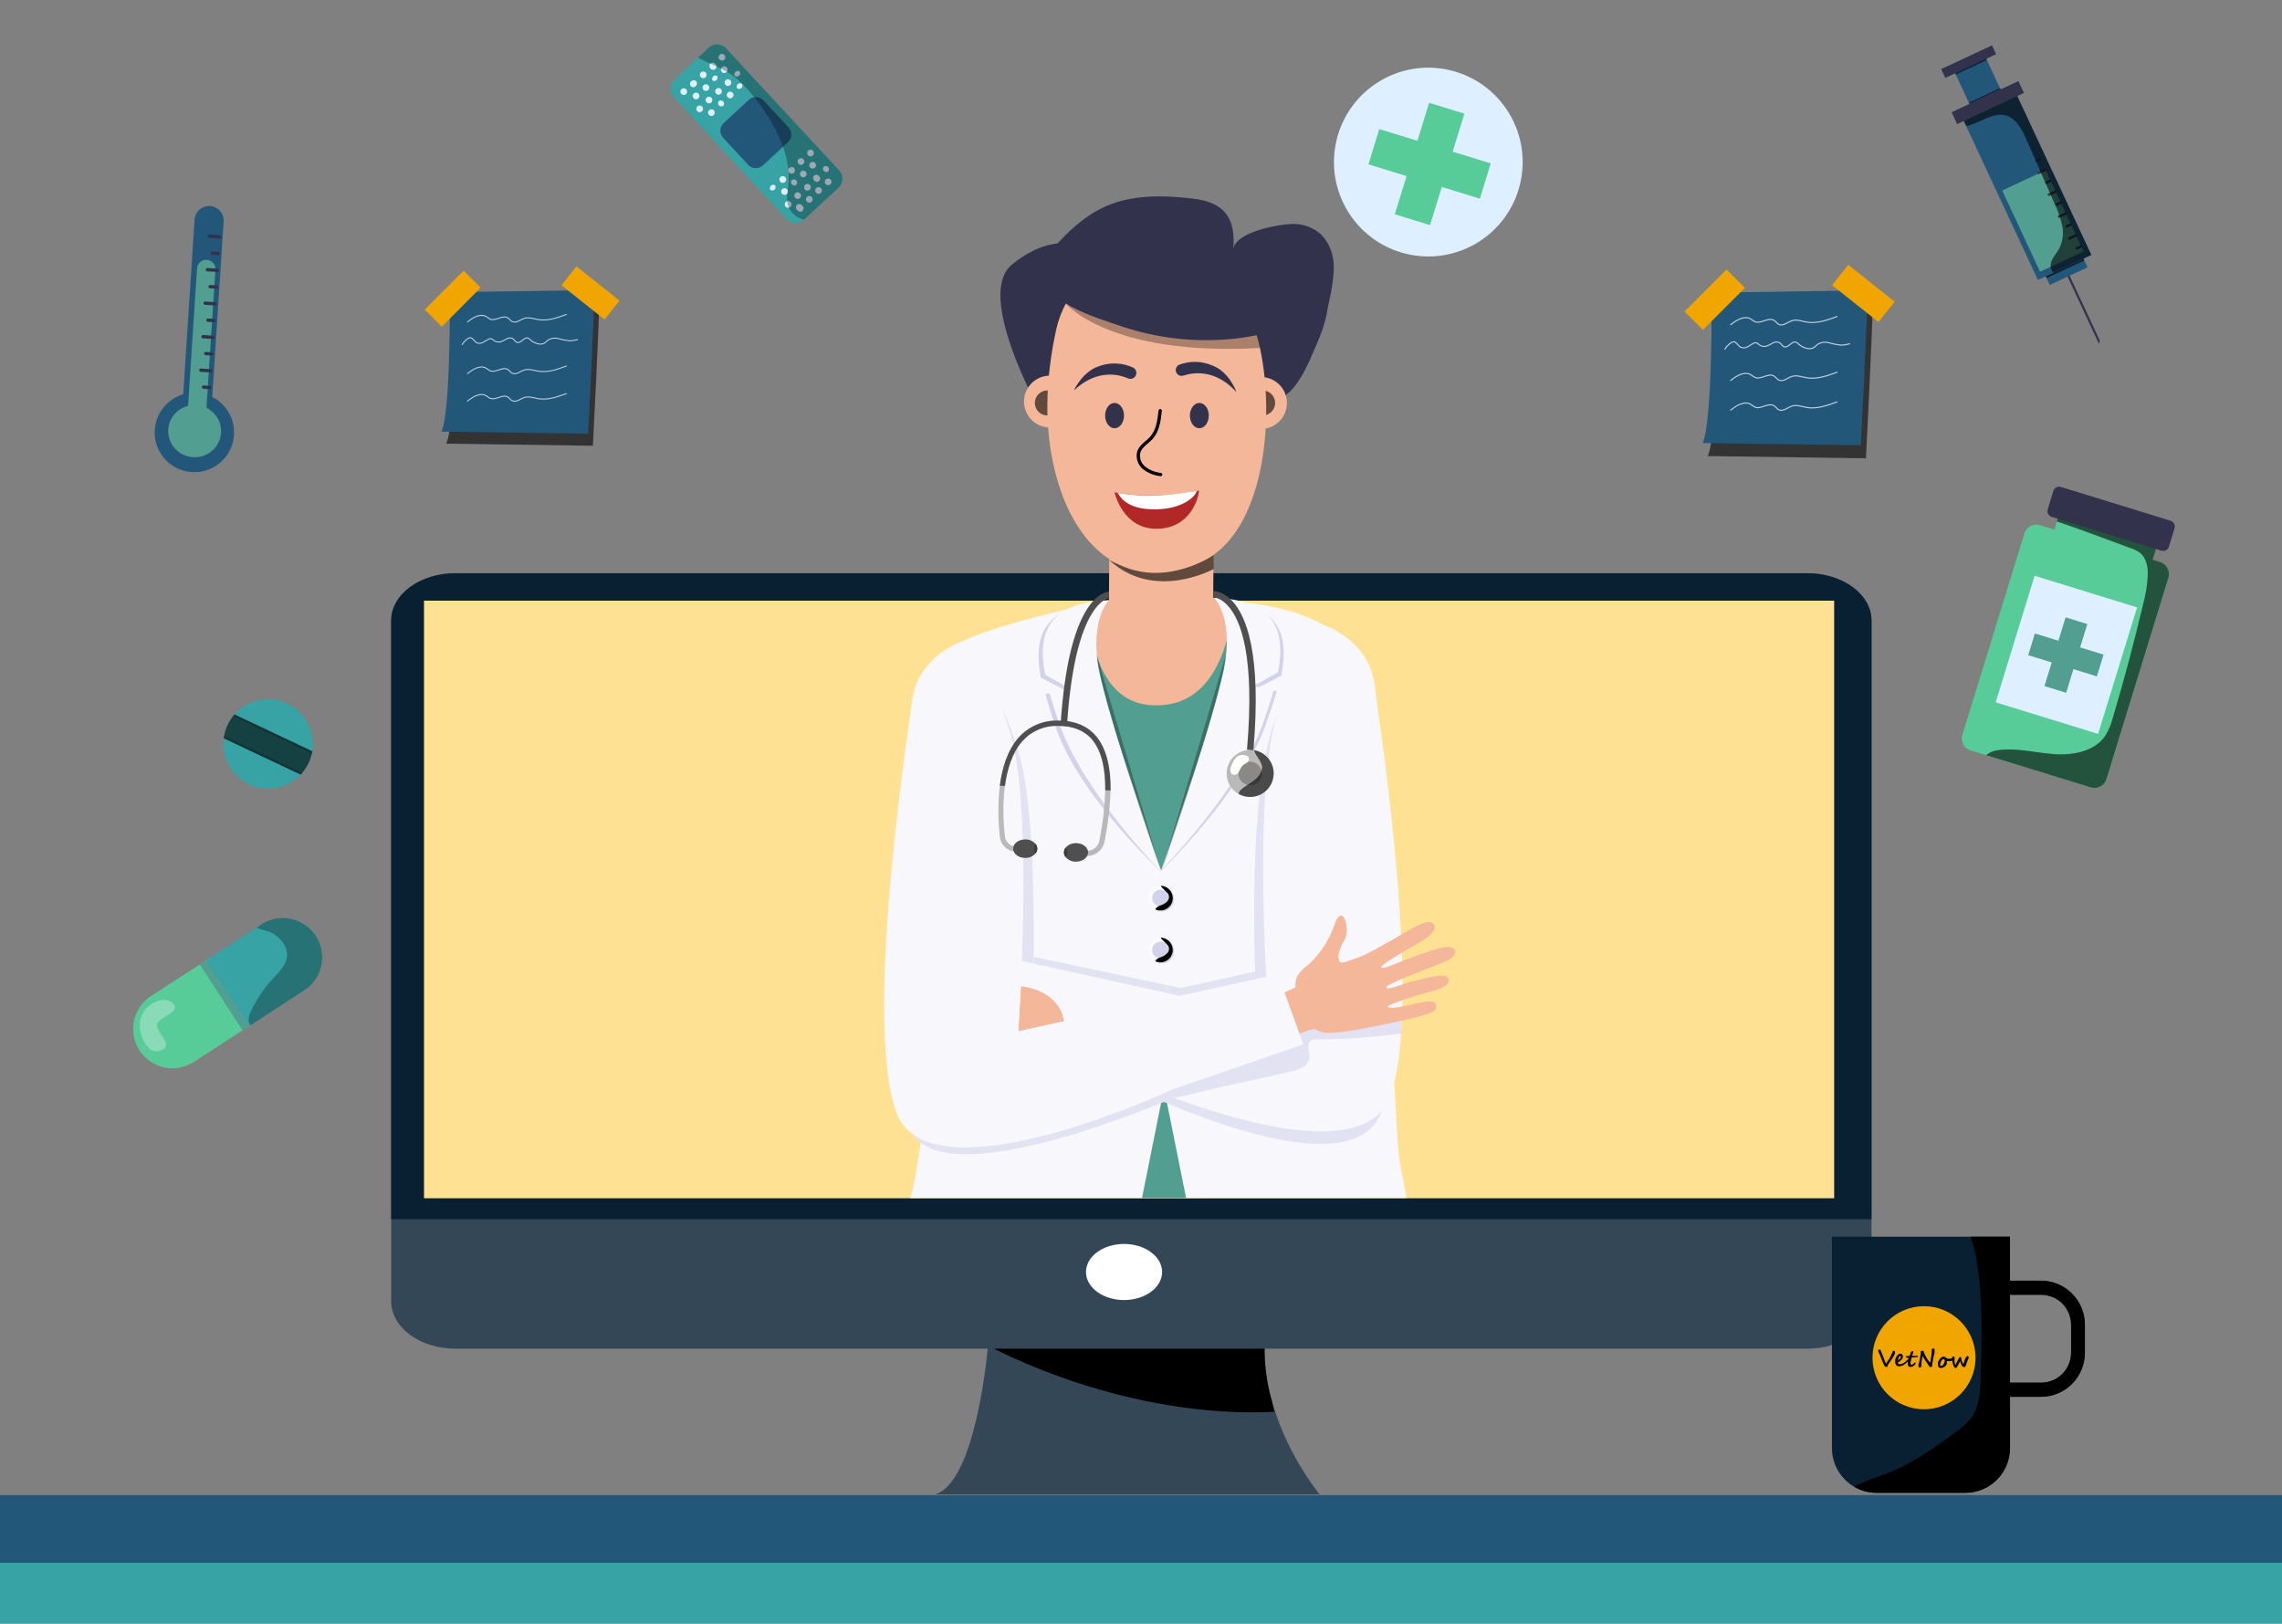 <svg width="797" height="567" viewBox="0 0 797 567" fill="none" xmlns="http://www.w3.org/2000/svg">
<rect x="0" y="0" width="797" height="567" fill="#808080" stroke="none"/>
<g id="Desktop - 1" clip-path="url(#clip0)">
<g id="tv">
<path id="Vector" d="M460.835 521.87H326.649C340.995 517.429 344.933 471.348 345.06 469.903C345.06 469.903 345.06 469.903 345.235 469.903C350.018 470.878 441.706 469.809 441.706 469.809C441.545 476.363 442.39 482.91 444.225 489.324C447.47 500.735 453.072 511.712 460.835 521.87V521.87Z" fill="#334756"/>
<g id="Vector_2" style="mix-blend-mode:soft-light">
<path d="M445.117 493.049C392.977 495.493 348.328 471.677 345.188 469.95C349.97 470.925 441.658 469.856 441.658 469.856C441.518 476.396 442.379 482.927 444.225 489.324C444.719 491.58 445.117 493.049 445.117 493.049Z" fill="black"/>
</g>
<path id="Vector_3" d="M631.205 200.159H159.052C146.666 200.159 136.624 207.561 136.624 216.691V454.464C136.624 463.594 146.666 470.995 159.052 470.995H631.205C643.591 470.995 653.633 463.594 653.633 454.464V216.691C653.633 207.561 643.591 200.159 631.205 200.159Z" fill="#334756"/>
<path id="Vector_4" d="M653.633 216.738V425.76H136.624V216.738C136.622 214.566 137.201 212.416 138.327 210.41C139.454 208.403 141.106 206.58 143.189 205.045C145.272 203.509 147.745 202.292 150.467 201.462C153.189 200.631 156.107 200.205 159.052 200.206H631.205C634.151 200.205 637.068 200.631 639.79 201.462C642.512 202.292 644.985 203.509 647.068 205.045C649.151 206.58 650.803 208.403 651.93 210.41C653.056 212.416 653.635 214.566 653.633 216.738V216.738Z" fill="#082032"/>
<path id="Vector_5" d="M640.594 209.77H148.086V418.464H640.594V209.77Z" fill="#FFE194"/>
<path id="Vector_6" d="M392.578 454.017C399.92 454.017 405.872 449.63 405.872 444.218C405.872 438.807 399.92 434.419 392.578 434.419C385.236 434.419 379.284 438.807 379.284 444.218C379.284 449.63 385.236 454.017 392.578 454.017Z" fill="white"/>
<path id="Vector_7" d="M797 522.129H0V545.792H797V522.129Z" fill="#22577A"/>
<path id="Vector_8" d="M797 545.769H0V567.012H797V545.769Z" fill="#38A3A5"/>
</g>
<g id="Group">
<path id="Vector_9" d="M368.516 153.291C368.516 153.291 338.79 104.272 353.471 92.358C368.152 80.444 381.999 83.382 390.35 97.504C398.7 111.627 455.229 89.491 455.229 89.491C455.229 89.491 474.69 96.741 455.229 128.852C435.767 160.963 392.746 195.812 368.516 153.291Z" fill="#32324C"/>
<path id="Vector_10" d="M375.669 141.189C375.48 142.968 374.769 144.65 373.625 146.025C372.481 147.399 370.955 148.404 369.241 148.911C367.526 149.418 365.7 149.406 363.992 148.875C362.285 148.345 360.773 147.32 359.648 145.93C358.522 144.54 357.834 142.847 357.67 141.066C357.506 139.285 357.873 137.495 358.725 135.923C359.578 134.351 360.877 133.066 362.458 132.232C364.04 131.398 365.833 131.052 367.612 131.237C368.795 131.359 369.942 131.713 370.988 132.28C372.034 132.846 372.958 133.614 373.707 134.538C374.456 135.463 375.014 136.527 375.351 137.668C375.688 138.809 375.796 140.006 375.669 141.189Z" fill="#F4B799"/>
<g id="Vector_11" style="mix-blend-mode:soft-light" opacity="0.6">
<path d="M370.148 140.719C370.148 141.581 369.893 142.424 369.414 143.141C368.935 143.858 368.255 144.416 367.459 144.746C366.662 145.076 365.786 145.162 364.941 144.994C364.096 144.826 363.319 144.411 362.71 143.801C362.101 143.192 361.686 142.415 361.518 141.569C361.349 140.724 361.436 139.847 361.765 139.051C362.095 138.254 362.654 137.573 363.37 137.095C364.087 136.616 364.929 136.36 365.791 136.36C366.947 136.36 368.055 136.819 368.872 137.637C369.689 138.454 370.148 139.563 370.148 140.719V140.719Z" fill="black"/>
</g>
<path id="Vector_12" d="M449.427 141.659C449.243 143.442 448.534 145.13 447.39 146.51C446.246 147.89 444.719 148.899 443.002 149.41C441.284 149.921 439.454 149.911 437.742 149.381C436.03 148.852 434.514 147.825 433.386 146.433C432.257 145.041 431.567 143.345 431.402 141.56C431.238 139.775 431.606 137.981 432.461 136.406C433.316 134.831 434.618 133.544 436.204 132.71C437.79 131.876 439.588 131.531 441.37 131.719C443.753 131.974 445.939 133.162 447.449 135.025C448.959 136.888 449.67 139.273 449.427 141.659V141.659Z" fill="#F4B799"/>
<g id="Vector_13" style="mix-blend-mode:soft-light" opacity="0.6">
<path d="M445.339 140.719C445.339 141.581 445.084 142.424 444.605 143.141C444.126 143.858 443.446 144.416 442.65 144.746C441.853 145.076 440.977 145.162 440.132 144.994C439.287 144.826 438.51 144.411 437.901 143.801C437.292 143.192 436.877 142.415 436.708 141.569C436.54 140.724 436.627 139.847 436.956 139.051C437.286 138.254 437.845 137.573 438.561 137.095C439.278 136.616 440.12 136.36 440.982 136.36C442.138 136.36 443.246 136.819 444.063 137.637C444.88 138.454 445.339 139.563 445.339 140.719V140.719Z" fill="black"/>
</g>
<path id="Vector_14" d="M317.837 418.393C321.712 410.733 332.776 304.941 332.776 304.941C332.776 304.941 322.91 231.366 334.573 224.786C342.43 220.357 360.6 215.645 371.617 213.037C376.949 211.791 380.613 211.028 380.613 211.028C407.168 208.466 426.418 208.889 440.289 211.157C468.594 215.786 474.573 228.099 474.784 238.533C475.078 254.089 485.354 364.252 486.435 373.416C487.739 384.32 487.774 400.699 489.125 407.208C490.299 412.953 491.215 418.381 491.215 418.381L317.837 418.393Z" fill="#F8F7FC"/>
<path id="Vector_15" d="M406.546 380.055L398.853 418.381H414.251L406.546 380.055Z" fill="#529F91"/>
<path id="Vector_16" d="M360.987 334.15L412.336 345.041L438.293 339.296L442.99 354.559L362.714 373.217L360.987 334.15Z" fill="#E2E2F2"/>
<path id="Vector_17" d="M337.862 232.012C337.862 232.012 325.13 233.833 323.04 249.93C320.949 266.027 306.291 361.256 317.437 393.39C326.833 420.414 412.454 382.299 412.454 382.299L476.933 364.005L465.047 342.316L360.118 365.403C360.118 365.403 364.041 289.525 355.644 262.232C347.246 234.938 337.862 232.012 337.862 232.012Z" fill="#E2E2F2"/>
<g id="Vector_18" style="mix-blend-mode:darken">
<path d="M461.923 222.683C461.923 222.683 473.938 223 476.017 239.132C478.096 255.264 493.822 355.722 482.63 387.915C471.437 420.109 385.076 374.897 385.076 374.897L322.112 353.196L334.092 331.471L439.021 354.559C439.021 354.559 434.182 277.518 445.856 250.294C457.049 224.046 461.923 222.683 461.923 222.683Z" fill="#E2E2F2"/>
</g>
<path id="Vector_19" d="M489.724 353.184C489.641 355.839 489.524 358.424 489.359 360.903C488.772 369.527 487.598 376.976 485.672 382.557C478.037 404.494 435.967 392.956 409.94 383.38C408.237 382.745 406.581 382.123 405.031 381.523C395.518 377.846 389.128 374.862 389.128 374.862L326.176 353.16L338.061 331.471L442.99 354.559C442.99 354.559 437.4 277.588 445.798 250.294C454.195 223 461.888 218.101 461.888 218.101C461.888 218.101 477.979 223 480.069 239.097C481.702 251.598 490.933 311.838 489.724 353.184Z" fill="#F8F7FC"/>
<path id="Vector_20" d="M356.548 344.442C356.548 344.442 369.655 345.265 371.628 356.65L355.643 360.175L356.548 344.442Z" fill="#F4B799"/>
<path id="Vector_21" d="M436.625 211.098L405.524 304.095L375.081 212.249C380.414 211.004 380.613 211.075 380.613 211.075C407.168 208.513 422.742 208.83 436.625 211.098Z" fill="#529F91"/>
<path id="Vector_22" d="M405.372 235.537C402.978 235.521 400.61 235.035 398.405 234.104C396.199 233.173 394.198 231.817 392.517 230.113C390.835 228.409 389.505 226.39 388.603 224.172C387.702 221.953 387.245 219.579 387.261 217.184L387.449 188.116L423.858 188.351L423.67 217.431C423.636 222.257 421.691 226.873 418.261 230.267C414.831 233.66 410.196 235.556 405.372 235.537V235.537Z" fill="#F4B799"/>
<g id="Vector_23" style="mix-blend-mode:soft-light" opacity="0.6">
<path d="M387.402 195.589C393.095 198.557 399.477 199.95 405.888 199.624C412.3 199.298 418.508 197.264 423.87 193.732V198.702C423.87 198.702 403.21 210.182 387.402 195.589Z" fill="black"/>
</g>
<path id="Vector_24" d="M429.002 98.938C409.999 77.789 374.823 87.576 368.81 115.387C366.108 127.853 364.452 143.363 367.236 158.86C373.508 193.732 395.964 207.961 420.417 195.8C444.87 183.64 445.974 133.869 437.294 112.309C435.334 107.401 432.527 102.875 429.002 98.938V98.938Z" fill="#F4B799"/>
<path id="Vector_25" d="M380.613 211.039C380.613 211.039 379.368 245.113 402.33 246.288C425.291 247.462 429.343 222.178 431.375 210.005C414.579 206.674 397.26 207.027 380.613 211.039V211.039Z" fill="#F4B799"/>
<path id="Vector_26" d="M437.106 241.294C437.106 241.294 442.979 238.439 447.524 235.913C450.225 221.708 447.007 210.663 425.291 209.806C425.291 209.806 432.949 217.631 428.074 237.711C422.402 261.045 405.524 304.095 405.524 304.095C405.524 304.095 433.524 277.447 441.933 253.372C443.355 249.284 444.905 245.148 445.927 241.235L437.106 241.294Z" fill="#D4D2EA"/>
<path id="Vector_27" d="M437.106 239.943C437.106 239.943 441.804 237.287 446.349 234.761C449.051 220.556 445.774 209.594 424.034 208.736C424.034 208.736 431.727 216.174 426.853 236.254C421.192 259.6 405.83 303.543 405.83 303.543C405.83 303.543 432.984 276.037 441.358 251.963C442.779 247.874 444.106 243.832 445.14 239.943H437.106Z" fill="#F8F7FC"/>
<path id="Vector_28" d="M374.271 242.164C374.271 242.164 368.058 239.109 363.501 236.583C360.8 222.377 364.323 211.427 386.028 210.569C386.028 210.569 379.627 218.394 384.501 238.474C390.162 261.82 405.524 304.412 405.524 304.412C405.524 304.412 377.254 278.493 368.88 254.418C367.459 250.329 366.096 246.076 365.063 242.187L374.271 242.164Z" fill="#D4D2EA"/>
<path id="Vector_29" d="M374.271 240.812C374.271 240.812 369.573 238.157 365.028 235.631C362.326 221.426 365.603 210.464 387.343 209.606C387.343 209.606 379.65 217.043 384.524 237.123C390.185 260.469 405.548 304.412 405.548 304.412C405.548 304.412 378.393 276.907 370.019 252.832C368.598 248.743 367.271 244.701 366.237 240.812H374.271Z" fill="#F8F7FC"/>
<path id="Vector_30" d="M489.723 353.184C489.641 355.839 489.524 358.424 489.359 360.903C479.602 362.249 469.765 362.939 459.915 362.971C459.277 362.897 458.632 362.999 458.047 363.265C457.6 363.609 457.259 364.073 457.066 364.604C456.872 365.135 456.834 365.709 456.955 366.261C457.216 367.354 457.338 368.475 457.319 369.598C456.932 372.406 453.584 373.604 450.813 374.227L422.695 380.478C418.538 381.406 414.204 382.828 409.94 383.38L409.306 383.462C408.486 383.542 407.659 383.405 406.909 383.065C406.159 382.725 405.511 382.193 405.031 381.523C404.63 380.935 404.405 380.245 404.382 379.533C404.359 378.822 404.539 378.118 404.902 377.505C405.445 376.652 406.187 375.943 407.063 375.437C412.371 371.76 417.727 368.059 423.717 365.603C426.642 364.428 429.695 363.523 432.643 362.337C437.177 360.527 441.417 358.036 445.974 356.274C453.65 353.367 461.929 352.422 470.062 353.525C473.21 354.102 476.392 354.471 479.588 354.629C483.003 354.459 486.396 353.976 489.723 353.184Z" fill="#E2E2F2"/>
<path id="Vector_31" d="M501.468 350.752C500.858 348.296 493.388 350.951 489.324 351.586C485.26 352.22 484.391 351.833 484.779 351.316C485.166 350.799 493.294 348.002 497.041 347.015C500.787 346.028 506.765 344.607 506.014 342.01C505.262 339.414 499.343 341.293 494.269 342.492C489.195 343.69 484.661 346.017 484.227 344.842C483.792 343.667 501.926 337.028 503.242 336.453C504.557 335.877 508.938 334.267 508.222 332.047C507.505 329.826 503.524 330.872 501.433 331.506C499.343 332.141 493.658 334.032 488.995 335.924C484.333 337.816 482.853 338.462 482.406 337.769C481.96 337.075 492.037 331.177 495.772 329.145C499.507 327.112 502.431 324.316 500.47 322.424C498.509 320.532 491.767 325.056 487.75 327.37C483.734 329.685 476.769 333.692 473.656 334.643C470.544 335.595 467.948 337.064 467.69 335.372C467.62 334.984 467.537 334.69 467.49 334.502C467.173 333.327 468.277 330.39 469.475 328.44C470.673 326.489 470.509 323.164 469.781 321.237C469.052 319.31 467.432 318.547 465.963 323.305C464.188 328.303 461.258 332.812 457.413 336.464C454.43 338.991 452.292 340.353 452.457 344.595C452.457 345.981 423.388 354.993 419.066 356.145C414.744 357.296 422.225 374.403 425.643 373.158C429.061 371.912 457.542 358.224 459.539 359.505C461.536 360.786 463.438 361.032 469.757 360.257C472.905 359.858 478.883 358.706 483.851 357.672C483.851 357.672 493.247 355.757 496.77 354.664C500.294 353.572 502.044 353.207 501.468 350.752Z" fill="#F4B799"/>
<path id="Vector_32" d="M336.758 223.705C336.758 223.705 320.667 228.605 318.565 244.701C316.462 260.798 301.781 355.968 312.951 388.162C324.12 420.355 409.482 380.466 409.482 380.466L455.205 364.71L446.303 340.213L355.62 360.187C355.62 360.187 361.211 283.204 352.825 255.91C344.439 228.616 336.758 223.705 336.758 223.705Z" fill="#F8F7FC"/>
<path id="Vector_33" d="M405.747 318.347C408.128 318.347 410.058 316.416 410.058 314.035C410.058 311.653 408.128 309.723 405.747 309.723C403.367 309.723 401.437 311.653 401.437 314.035C401.437 316.416 403.367 318.347 405.747 318.347Z" fill="#D4D2EA"/>
<path id="Vector_34" d="M409.611 313.647C409.611 314.791 409.157 315.887 408.349 316.696C407.541 317.505 406.444 317.959 405.301 317.959C404.688 317.964 404.082 317.832 403.528 317.571C402.639 317.16 401.918 316.458 401.481 315.582C401.045 314.705 400.919 313.707 401.126 312.749C401.332 311.792 401.858 310.934 402.617 310.315C403.376 309.697 404.322 309.355 405.301 309.347H405.372C406.5 309.365 407.577 309.826 408.37 310.63C409.163 311.434 409.608 312.518 409.611 313.647V313.647Z" fill="#FBFBFD"/>
<path id="Vector_35" d="M405.301 316.549C406.91 316.549 408.214 315.245 408.214 313.635C408.214 312.026 406.91 310.721 405.301 310.721C403.692 310.721 402.388 312.026 402.388 313.635C402.388 315.245 403.692 316.549 405.301 316.549Z" fill="#D4D2EA"/>
<g id="Vector_36" style="mix-blend-mode:soft-light">
<path d="M409.611 313.647C409.611 314.791 409.157 315.887 408.349 316.696C407.541 317.505 406.444 317.959 405.301 317.959C404.688 317.964 404.082 317.832 403.527 317.571C403.643 317.248 403.857 316.969 404.138 316.772C404.504 316.532 404.899 316.338 405.313 316.197C406.201 315.924 407.008 315.435 407.662 314.775C407.973 314.442 408.175 314.021 408.24 313.569C408.305 313.117 408.231 312.657 408.026 312.249C407.88 312.025 407.706 311.819 407.509 311.638L406.194 310.322C405.851 310.053 405.568 309.717 405.36 309.335C406.493 309.35 407.574 309.812 408.37 310.619C409.165 311.426 409.611 312.514 409.611 313.647V313.647Z" fill="black"/>
</g>
<path id="Vector_37" d="M405.747 336.453C408.128 336.453 410.058 334.522 410.058 332.141C410.058 329.759 408.128 327.829 405.747 327.829C403.367 327.829 401.437 329.759 401.437 332.141C401.437 334.522 403.367 336.453 405.747 336.453Z" fill="#D4D2EA"/>
<path id="Vector_38" d="M409.611 331.765C409.611 332.331 409.5 332.892 409.283 333.415C409.067 333.938 408.749 334.413 408.349 334.814C407.949 335.214 407.474 335.532 406.951 335.748C406.428 335.965 405.867 336.077 405.301 336.077C404.689 336.077 404.084 335.944 403.528 335.689C402.639 335.277 401.918 334.576 401.481 333.699C401.045 332.823 400.919 331.824 401.126 330.867C401.332 329.91 401.858 329.051 402.617 328.433C403.376 327.815 404.322 327.473 405.301 327.464H405.372C406.499 327.486 407.574 327.948 408.367 328.751C409.159 329.555 409.605 330.636 409.611 331.765V331.765Z" fill="#FBFBFD"/>
<path id="Vector_39" d="M405.301 334.667C406.91 334.667 408.214 333.362 408.214 331.753C408.214 330.144 406.91 328.839 405.301 328.839C403.692 328.839 402.388 330.144 402.388 331.753C402.388 333.362 403.692 334.667 405.301 334.667Z" fill="#D4D2EA"/>
<g id="Vector_40" style="mix-blend-mode:soft-light">
<path d="M409.611 331.765C409.611 332.331 409.5 332.892 409.283 333.415C409.067 333.938 408.749 334.413 408.349 334.814C407.949 335.214 407.473 335.532 406.951 335.748C406.428 335.965 405.867 336.077 405.301 336.077C404.689 336.077 404.084 335.944 403.527 335.689C403.646 335.364 403.859 335.082 404.138 334.878C404.504 334.641 404.899 334.452 405.313 334.314C406.201 334.041 407.008 333.553 407.662 332.893C407.974 332.557 408.177 332.135 408.242 331.681C408.307 331.227 408.231 330.764 408.026 330.355C407.873 330.135 407.7 329.93 407.509 329.744L406.194 328.44C405.848 328.169 405.564 327.829 405.36 327.441C406.494 327.459 407.575 327.923 408.37 328.732C409.166 329.541 409.612 330.63 409.611 331.765Z" fill="black"/>
</g>
<g id="Vector_41" style="mix-blend-mode:soft-light" opacity="0.3">
<path d="M383.091 229.016L405.524 304.412C405.524 304.412 383.667 241.517 383.091 229.016Z" fill="black"/>
</g>
<g id="Vector_42" style="mix-blend-mode:soft-light" opacity="0.3">
<path d="M428.051 229.016L405.618 304.412C405.618 304.412 427.534 241.517 428.051 229.016Z" fill="black"/>
</g>
<path id="Vector_43" d="M444.834 270.115C444.834 271.742 444.352 273.332 443.449 274.685C442.546 276.037 441.261 277.091 439.759 277.714C438.257 278.336 436.604 278.499 435.009 278.182C433.414 277.865 431.949 277.081 430.8 275.931C429.65 274.781 428.867 273.315 428.55 271.72C428.232 270.125 428.395 268.471 429.017 266.968C429.64 265.465 430.693 264.181 432.045 263.277C433.397 262.373 434.987 261.891 436.613 261.891C437.062 261.894 437.51 261.933 437.952 262.008C439.873 262.325 441.619 263.314 442.88 264.799C444.14 266.284 444.833 268.168 444.834 270.115V270.115Z" fill="#B9B9B9"/>
<path id="Vector_44" d="M440.724 270.115C440.724 270.926 440.483 271.719 440.033 272.394C439.582 273.068 438.942 273.593 438.193 273.904C437.444 274.214 436.62 274.295 435.825 274.137C435.03 273.979 434.3 273.588 433.726 273.015C433.153 272.441 432.763 271.711 432.604 270.915C432.446 270.12 432.528 269.295 432.838 268.546C433.148 267.797 433.673 267.156 434.347 266.706C435.022 266.255 435.814 266.015 436.625 266.015C437.712 266.015 438.754 266.447 439.523 267.216C440.292 267.985 440.724 269.028 440.724 270.115Z" fill="#8A8988"/>
<g id="Vector_45" style="mix-blend-mode:soft-light" opacity="0.6">
<path d="M444.834 270.115C444.829 271.544 444.453 272.947 443.741 274.186C443.029 275.424 442.007 276.456 440.776 277.179C439.544 277.903 438.145 278.293 436.717 278.311C435.289 278.329 433.881 277.974 432.632 277.283C432.657 276.968 432.75 276.662 432.904 276.386C433.058 276.11 433.269 275.871 433.524 275.685C434.2 275.107 434.918 274.58 435.673 274.11C436.425 273.617 437.189 273.147 437.905 272.606C439.149 271.74 440.093 270.508 440.606 269.081C440.7 268.8 440.759 268.508 440.782 268.212C440.97 266.156 438.433 263.912 437.964 261.973C439.889 262.294 441.637 263.289 442.895 264.781C444.154 266.272 444.841 268.163 444.834 270.115V270.115Z" fill="black"/>
</g>
<g id="Vector_46" style="mix-blend-mode:soft-light">
<path d="M430.106 267.26C429.82 267.841 429.679 268.482 429.695 269.128C429.705 269.453 429.813 269.766 430.007 270.027C430.2 270.287 430.468 270.482 430.776 270.585C431.169 270.623 431.564 270.539 431.908 270.346C432.252 270.153 432.529 269.859 432.702 269.504C433.015 268.784 433.409 268.102 433.876 267.472C434.358 266.967 435.051 266.696 435.544 266.297C435.83 266.099 436.039 265.809 436.14 265.477C436.24 265.144 436.225 264.787 436.096 264.464C435.843 264.115 435.464 263.879 435.039 263.806C434.506 263.616 433.933 263.569 433.377 263.67C432.82 263.771 432.3 264.016 431.868 264.382C431.082 265.204 430.481 266.186 430.106 267.26V267.26Z" fill="white"/>
</g>
<path id="Vector_47" d="M387.872 276.061C387.681 281.947 386.998 287.807 385.828 293.579C385.627 295.016 384.929 296.337 383.857 297.313C382.784 298.289 381.404 298.86 379.955 298.925H379.638L378.123 298.831L378.229 297.033L379.744 297.127C380.806 297.111 381.826 296.709 382.613 295.995C383.399 295.282 383.899 294.306 384.019 293.25C385.175 287.565 385.835 281.79 385.992 275.99C386.063 269.41 385.053 262.69 381.471 258.366C378.781 255.135 374.799 253.502 369.643 253.502C367.3 253.405 364.963 253.823 362.798 254.727C360.633 255.63 358.692 256.996 357.112 258.73C353.482 262.784 351.721 268.647 350.946 274.463C350.284 280.232 350.284 286.059 350.946 291.828C350.985 292.773 351.363 293.673 352.009 294.363C352.656 295.053 353.529 295.488 354.469 295.588L357.899 295.788L357.793 297.586L354.363 297.386C353.008 297.247 351.746 296.633 350.8 295.653C349.854 294.672 349.286 293.388 349.196 292.028C348.523 286.173 348.523 280.259 349.196 274.404C349.994 268.224 351.873 261.938 355.808 257.544C357.55 255.609 359.695 254.081 362.091 253.065C364.488 252.05 367.078 251.574 369.679 251.669V251.669C375.398 251.669 379.838 253.525 382.892 257.191C386.85 261.997 387.942 269.128 387.872 276.061Z" fill="#B9B9B9"/>
<path id="Vector_48" d="M362.279 296.375C362.271 296.97 362.064 297.545 361.692 298.009C361.246 298.531 360.688 298.945 360.06 299.222C359.432 299.499 358.749 299.63 358.063 299.606C355.714 299.606 353.847 298.161 353.847 296.375C353.847 294.589 355.738 293.144 358.063 293.144C358.749 293.121 359.432 293.252 360.06 293.529C360.688 293.805 361.246 294.22 361.692 294.742C362.062 295.207 362.268 295.781 362.279 296.375V296.375Z" fill="#4F4F4F"/>
<path id="Vector_49" d="M362.279 296.375C362.271 296.97 362.064 297.545 361.692 298.009C361.32 297.545 361.118 296.969 361.118 296.375C361.118 295.781 361.32 295.205 361.692 294.742C362.062 295.207 362.268 295.781 362.279 296.375V296.375Z" fill="#3A3A3A"/>
<path id="Vector_50" d="M371.593 297.68C371.599 297.083 371.801 296.505 372.169 296.035C372.618 295.517 373.177 295.107 373.805 294.832C374.432 294.558 375.113 294.427 375.798 294.448C378.147 294.448 380.014 295.894 380.014 297.68C380.014 299.465 378.123 300.911 375.798 300.911C375.112 300.933 374.43 300.801 373.801 300.525C373.173 300.248 372.615 299.834 372.169 299.313C371.801 298.847 371.599 298.273 371.593 297.68V297.68Z" fill="#4F4F4F"/>
<path id="Vector_51" d="M371.593 297.68C371.599 297.083 371.801 296.505 372.169 296.035C372.539 296.504 372.746 297.082 372.756 297.68C372.745 298.274 372.539 298.848 372.169 299.313C371.801 298.847 371.599 298.273 371.593 297.68V297.68Z" fill="#3A3A3A"/>
<path id="Vector_52" d="M387.872 276.061L386.028 275.99C386.098 269.41 385.088 262.69 381.506 258.366C378.816 255.135 374.835 253.502 369.679 253.502C367.335 253.405 364.999 253.823 362.834 254.727C360.669 255.63 358.728 256.996 357.147 258.73C353.518 262.784 351.756 268.647 350.981 274.463L349.196 274.392C349.994 268.212 351.873 261.926 355.808 257.532C357.55 255.597 359.695 254.069 362.091 253.054C364.488 252.039 367.078 251.562 369.679 251.657V251.657C375.398 251.657 379.838 253.513 382.892 257.179C386.85 261.997 387.942 269.128 387.872 276.061Z" fill="#4F4F4F"/>
<path id="Vector_53" d="M372.709 252.585L370.466 252.433C371.722 233.692 374.811 220.345 379.627 212.766C383.408 206.821 386.932 206.645 387.32 206.645V208.901C387.226 208.901 375.575 209.982 372.709 252.585Z" fill="#4F4F4F"/>
<path id="Vector_54" d="M437.752 262.008L435.509 261.809C438.339 229.204 433.395 216.421 428.756 211.439C426.16 208.666 423.928 208.666 423.823 208.666L423.729 206.41C423.858 206.41 426.959 206.316 430.247 209.747C435.286 214.999 440.665 228.334 437.752 262.008Z" fill="#4F4F4F"/>
<path id="Vector_55" d="M418.749 171.303C418.749 171.303 403.539 174.757 389.269 171.937C389.269 171.937 392.065 184.956 404.291 184.662C415.813 184.392 418.655 173.829 418.749 171.303Z" fill="#B22828"/>
<path id="Vector_56" d="M403.821 177.871C394.425 178.07 391.583 174.24 390.35 172.137C401.425 174.076 410.316 172.583 418.009 171.455C417.222 173.829 412.677 177.683 403.821 177.871Z" fill="white"/>
<g id="Vector_57" style="mix-blend-mode:soft-light">
<path d="M405.207 143.421C404.843 146.793 404.385 150.4 402.118 152.915C400.662 154.536 398.524 155.641 397.773 157.685C397.482 158.704 397.496 159.785 397.813 160.796C398.13 161.807 398.737 162.702 399.558 163.372C401.23 164.681 403.236 165.495 405.348 165.722" stroke="black" stroke-width="1.15" stroke-linecap="round" stroke-linejoin="round"/>
</g>
<path id="Vector_58" d="M392.569 145.137C392.569 147.581 391.09 149.555 389.269 149.555C387.449 149.555 385.969 147.581 385.969 145.137C385.969 142.693 387.437 140.719 389.269 140.719C391.101 140.719 392.569 142.716 392.569 145.137Z" fill="#32324C"/>
<path id="Vector_59" d="M375.07 136.36C375.07 136.36 377.971 129.71 384.007 127.818C387.846 126.466 392.061 126.668 395.752 128.382C396.187 128.6 396.528 128.966 396.716 129.415C396.903 129.863 396.924 130.364 396.774 130.826V130.826C396.695 131.107 396.556 131.367 396.367 131.59C396.179 131.812 395.945 131.992 395.681 132.117C395.418 132.241 395.13 132.308 394.839 132.312C394.547 132.317 394.258 132.259 393.991 132.142C390.561 130.626 382.95 128.899 375.07 136.36Z" fill="#32324C"/>
<path id="Vector_60" d="M415.578 145.137C415.578 147.581 417.058 149.555 418.878 149.555C420.699 149.555 422.179 147.581 422.179 145.137C422.179 142.693 420.71 140.719 418.878 140.719C417.046 140.719 415.578 142.716 415.578 145.137Z" fill="#32324C"/>
<path id="Vector_61" d="M431.845 136.936C431.845 136.936 429.496 130.074 423.623 127.724C419.907 126.069 415.69 125.939 411.878 127.36C411.436 127.549 411.076 127.889 410.86 128.319C410.645 128.75 410.59 129.242 410.704 129.71V129.71C410.768 129.984 410.888 130.241 411.057 130.466C411.226 130.69 411.44 130.877 411.686 131.014C411.931 131.151 412.202 131.236 412.482 131.262C412.762 131.288 413.045 131.256 413.311 131.167C416.858 130.003 424.528 128.876 431.845 136.936Z" fill="#32324C"/>
<g id="Vector_62" style="mix-blend-mode:soft-light" opacity="0.3">
<path d="M372.239 106.011C372.239 106.011 387.508 124.516 440.054 121.509C440.054 121.509 438.797 114.247 436.672 111.404C436.672 111.404 384.195 102.909 372.239 106.011Z" fill="black"/>
</g>
<path id="Vector_63" d="M452.351 113.202C454.865 112.25 447.042 139.332 449.262 137.782C458.094 131.578 467.021 101.018 465.705 91.207C465.348 87.73 463.848 84.47 461.442 81.936C458.944 79.658 455.718 78.342 452.339 78.224C448.182 77.977 431.293 80.738 430.694 87.165C431.739 75.862 427.405 70.587 416.412 69.329C406.241 68.154 395.564 67.919 386.169 72.055C379.028 75.204 373.108 80.691 367.94 86.625C366.04 88.503 364.629 90.819 363.83 93.369C361.128 104.707 383.914 111.31 391.372 113.848C403.981 118.147 417.37 119.674 430.623 118.325C438.056 117.562 445.36 115.84 452.351 113.202V113.202Z" fill="#32324C"/>
</g>
<g id="medic">
<path id="Vector_64" d="M707.028 186.303L685.374 256.629C684.666 258.929 685.956 261.369 688.256 262.078L730.258 275.02C732.558 275.729 734.997 274.438 735.705 272.138L757.359 201.812C758.067 199.511 756.777 197.071 754.477 196.362L712.475 183.42C710.175 182.711 707.736 184.002 707.028 186.303Z" fill="#57CC99"/>
<path id="Vector_65" d="M719.834 177.357L715.758 190.596L750.094 201.176L754.17 187.937L719.834 177.357Z" fill="#57CC99"/>
<path id="Vector_66" d="M746.384 212.11L710.601 201.083L696.996 245.269L732.78 256.295L746.384 212.11Z" fill="#DEEFFF"/>
<path id="Vector_67" d="M729.009 217.934L721.422 215.596L714.033 239.592L721.621 241.93L729.009 217.934Z" fill="#529F91"/>
<path id="Vector_68" d="M732.348 236.205L734.685 228.614L710.698 221.223L708.361 228.814L732.348 236.205Z" fill="#529F91"/>
<g id="Vector_69" style="mix-blend-mode:soft-light" opacity="0.6">
<path d="M757.333 201.774L735.687 272.095C735.52 272.643 735.246 273.153 734.881 273.595C734.516 274.036 734.068 274.402 733.562 274.671C733.055 274.939 732.501 275.105 731.931 275.159C731.361 275.213 730.785 275.154 730.238 274.985L693.688 263.729C694.862 262.719 696.325 262.106 697.869 261.979C704.422 261.074 711 262.919 717.6 263.365C724.201 263.812 731.694 262.343 735.347 256.844C736.545 254.843 737.436 252.672 737.989 250.405C741.904 237.277 745.428 224.051 748.56 210.728C749.43 207.551 749.95 204.289 750.11 200.999C750.11 200.447 750.11 199.895 750.11 199.354C750.053 197.669 749.585 196.023 748.748 194.56C748.462 194.092 748.11 193.669 747.702 193.303C746.58 192.414 745.296 191.751 743.92 191.353C735.511 188.298 727.137 185.032 718.657 182.2L718.364 182.106L719.843 177.324L754.174 187.898L751.825 195.5L754.467 196.311C755.57 196.657 756.491 197.426 757.028 198.451C757.566 199.475 757.675 200.67 757.333 201.774Z" fill="black"/>
</g>
<path id="Vector_70" d="M758.083 181.859L719.774 170.055C718.664 169.713 717.488 170.335 717.146 171.446L715.165 177.88C714.823 178.99 715.446 180.167 716.555 180.509L754.864 192.313C755.974 192.655 757.151 192.033 757.492 190.922L759.474 184.488C759.815 183.378 759.193 182.201 758.083 181.859Z" fill="#32324C"/>
</g>
<g id="degree">
<path id="Vector_71" d="M81.493 153.704C82.977 146.184 78.087 138.887 70.572 137.405C63.056 135.923 55.762 140.818 54.279 148.337C52.796 155.857 57.686 163.154 65.201 164.636C72.716 166.118 80.01 161.223 81.493 153.704Z" fill="#22577A"/>
<path id="Vector_72" d="M73.204 152.787L63.053 152.154L67.959 76.708C68.047 75.36 68.667 74.103 69.681 73.212C70.695 72.321 72.02 71.868 73.367 71.953V71.953C74.709 72.044 75.959 72.662 76.847 73.671C77.735 74.68 78.189 75.999 78.109 77.341L73.204 152.787Z" fill="#22577A"/>
<path id="Vector_73" d="M71.779 147.199L65.352 146.789L68.814 93.758C68.841 93.335 68.951 92.923 69.137 92.543C69.324 92.163 69.583 91.823 69.901 91.544C70.218 91.264 70.588 91.05 70.988 90.914C71.389 90.777 71.812 90.721 72.234 90.748V90.748C73.086 90.805 73.88 91.197 74.444 91.837C75.007 92.478 75.294 93.316 75.242 94.168L71.779 147.199Z" fill="#529F91"/>
<path id="Vector_74" d="M77.207 151.164C77.534 146.145 73.671 141.808 68.577 141.477C63.484 141.145 59.089 144.946 58.762 149.965C58.435 154.983 62.298 159.321 67.392 159.652C72.486 159.983 76.88 156.183 77.207 151.164Z" fill="#529F91"/>
<path id="Vector_75" d="M76.612 83.275L73.147 83.053C73.07 83.049 72.995 83.029 72.926 82.996C72.857 82.963 72.795 82.916 72.744 82.858C72.693 82.8 72.655 82.733 72.63 82.66C72.606 82.587 72.597 82.51 72.603 82.433V82.433C72.606 82.357 72.624 82.283 72.656 82.214C72.689 82.145 72.735 82.084 72.792 82.034C72.849 81.983 72.915 81.945 72.987 81.92C73.059 81.896 73.135 81.887 73.211 81.893L76.692 82.121C76.768 82.124 76.842 82.142 76.911 82.175C76.98 82.207 77.041 82.253 77.091 82.31C77.142 82.367 77.18 82.433 77.204 82.506C77.228 82.578 77.238 82.654 77.232 82.73C77.221 82.884 77.15 83.027 77.034 83.129C76.918 83.231 76.766 83.283 76.612 83.275V83.275Z" fill="#32324C"/>
<path id="Vector_76" d="M76.217 89.132L74.088 88.998C73.935 88.987 73.791 88.916 73.689 88.8C73.587 88.684 73.535 88.532 73.544 88.378V88.378C73.553 88.226 73.622 88.084 73.737 87.982C73.851 87.881 74 87.829 74.152 87.838L76.286 87.983C76.362 87.986 76.436 88.004 76.505 88.037C76.574 88.07 76.635 88.116 76.685 88.172C76.736 88.229 76.774 88.296 76.798 88.368C76.823 88.44 76.832 88.516 76.826 88.592V88.592C76.823 88.668 76.804 88.742 76.772 88.811C76.739 88.88 76.693 88.941 76.636 88.992C76.58 89.042 76.513 89.081 76.441 89.105C76.369 89.129 76.293 89.138 76.217 89.132Z" fill="#32324C"/>
<path id="Vector_77" d="M75.854 94.975L72.378 94.758C72.225 94.744 72.083 94.672 71.982 94.557C71.881 94.442 71.828 94.292 71.833 94.138V94.138C71.844 93.984 71.915 93.841 72.031 93.739C72.147 93.637 72.299 93.585 72.453 93.594L75.933 93.822C76.086 93.831 76.228 93.9 76.329 94.014C76.43 94.128 76.482 94.278 76.473 94.43V94.43C76.462 94.584 76.391 94.728 76.275 94.829C76.159 94.931 76.008 94.984 75.854 94.975Z" fill="#32324C"/>
<path id="Vector_78" d="M75.469 100.828L73.341 100.693C73.264 100.688 73.19 100.668 73.122 100.633C73.053 100.599 72.993 100.551 72.943 100.493C72.893 100.435 72.856 100.368 72.832 100.295C72.809 100.222 72.8 100.145 72.807 100.069C72.816 99.917 72.885 99.774 72.999 99.673C73.114 99.572 73.263 99.52 73.415 99.529L75.549 99.674C75.625 99.677 75.699 99.695 75.768 99.728C75.837 99.76 75.898 99.806 75.948 99.863C75.999 99.92 76.037 99.987 76.061 100.059C76.085 100.131 76.095 100.207 76.089 100.283C76.086 100.36 76.068 100.436 76.035 100.506C76.002 100.576 75.956 100.639 75.897 100.69C75.839 100.741 75.771 100.78 75.698 100.803C75.624 100.827 75.546 100.835 75.469 100.828V100.828Z" fill="#32324C"/>
<path id="Vector_79" d="M75.096 106.675L71.619 106.458C71.467 106.444 71.325 106.372 71.224 106.257C71.122 106.142 71.069 105.992 71.075 105.839V105.839C71.089 105.686 71.161 105.544 71.276 105.443C71.391 105.341 71.541 105.288 71.694 105.294L75.175 105.522C75.327 105.531 75.469 105.6 75.571 105.714C75.672 105.828 75.724 105.978 75.715 106.13C75.711 106.207 75.692 106.282 75.658 106.352C75.625 106.421 75.578 106.483 75.52 106.534C75.462 106.584 75.395 106.623 75.322 106.647C75.249 106.672 75.172 106.681 75.096 106.675V106.675Z" fill="#32324C"/>
<path id="Vector_80" d="M74.711 112.528L72.582 112.394C72.43 112.38 72.288 112.308 72.186 112.193C72.085 112.077 72.032 111.928 72.038 111.774C72.052 111.621 72.123 111.48 72.239 111.378C72.354 111.277 72.504 111.224 72.657 111.229L74.79 111.375C74.867 111.378 74.942 111.398 75.011 111.431C75.081 111.465 75.142 111.511 75.193 111.569C75.244 111.627 75.283 111.694 75.307 111.767C75.331 111.84 75.341 111.917 75.335 111.994V111.994C75.33 112.07 75.309 112.145 75.275 112.213C75.241 112.281 75.193 112.342 75.135 112.392C75.077 112.442 75.009 112.479 74.937 112.503C74.864 112.526 74.787 112.535 74.711 112.528V112.528Z" fill="#32324C"/>
<path id="Vector_81" d="M74.337 118.376L70.861 118.159C70.707 118.148 70.564 118.077 70.462 117.961C70.36 117.845 70.308 117.693 70.316 117.539C70.33 117.386 70.402 117.245 70.517 117.143C70.632 117.042 70.782 116.989 70.936 116.994L74.416 117.222C74.493 117.228 74.567 117.248 74.635 117.282C74.704 117.317 74.765 117.364 74.814 117.422C74.864 117.48 74.902 117.548 74.925 117.621C74.948 117.693 74.957 117.77 74.95 117.846V117.846C74.946 117.922 74.927 117.996 74.893 118.063C74.86 118.131 74.813 118.192 74.756 118.241C74.698 118.29 74.632 118.328 74.56 118.351C74.488 118.374 74.412 118.383 74.337 118.376Z" fill="#32324C"/>
<path id="Vector_82" d="M73.933 124.186L71.805 124.051C71.652 124.037 71.51 123.965 71.409 123.85C71.308 123.735 71.254 123.585 71.26 123.432V123.432C71.265 123.356 71.286 123.281 71.32 123.213C71.355 123.144 71.402 123.084 71.46 123.034C71.518 122.984 71.586 122.946 71.659 122.923C71.731 122.9 71.808 122.891 71.884 122.898L74.013 123.032C74.167 123.043 74.31 123.114 74.412 123.23C74.514 123.346 74.566 123.497 74.557 123.651C74.552 123.728 74.532 123.802 74.497 123.87C74.463 123.939 74.415 124 74.357 124.049C74.299 124.099 74.232 124.137 74.159 124.16C74.086 124.183 74.01 124.192 73.933 124.186V124.186Z" fill="#32324C"/>
<path id="Vector_83" d="M73.568 130.081L70.102 129.859C69.948 129.848 69.805 129.777 69.703 129.661C69.601 129.545 69.549 129.394 69.558 129.24V129.24C69.572 129.087 69.644 128.945 69.759 128.844C69.874 128.742 70.024 128.689 70.177 128.695L73.647 128.927C73.801 128.938 73.945 129.01 74.046 129.125C74.148 129.241 74.201 129.393 74.192 129.547V129.547C74.187 129.623 74.166 129.698 74.132 129.766C74.097 129.834 74.05 129.895 73.992 129.945C73.934 129.995 73.866 130.032 73.793 130.056C73.721 130.079 73.644 130.088 73.568 130.081V130.081Z" fill="#32324C"/>
<path id="Vector_84" d="M73.199 135.94L71.046 135.752C70.969 135.748 70.894 135.728 70.825 135.695C70.756 135.662 70.694 135.615 70.643 135.557C70.593 135.499 70.554 135.432 70.529 135.359C70.505 135.286 70.496 135.209 70.502 135.132V135.132C70.507 135.056 70.527 134.981 70.562 134.913C70.596 134.845 70.644 134.784 70.702 134.734C70.76 134.684 70.827 134.647 70.9 134.623C70.973 134.6 71.049 134.591 71.126 134.598L73.322 134.741C73.475 134.755 73.617 134.827 73.718 134.942C73.819 135.057 73.873 135.207 73.867 135.36V135.36C73.865 135.443 73.845 135.525 73.81 135.6C73.774 135.676 73.723 135.743 73.66 135.797C73.597 135.852 73.524 135.892 73.445 135.917C73.365 135.942 73.281 135.949 73.199 135.94Z" fill="#32324C"/>
</g>
<g id="pill">
<path id="Vector_85" d="M107.771 266.478C107.19 267.714 106.447 268.867 105.563 269.908C105.387 270.12 105.199 270.331 105.011 270.519C102.748 272.914 99.787 274.531 96.55 275.141C93.313 275.75 89.966 275.32 86.988 273.913C84.01 272.505 81.552 270.192 79.967 267.303C78.382 264.415 77.75 261.099 78.162 257.83V257.83C78.162 257.56 78.233 257.289 78.291 257.019C78.529 255.673 78.948 254.364 79.536 253.13C80.033 252.07 80.648 251.069 81.368 250.146L81.897 249.511C84.136 246.958 87.146 245.203 90.471 244.513C93.795 243.823 97.254 244.234 100.325 245.685C103.395 247.135 105.909 249.547 107.488 252.554C109.067 255.561 109.624 259.001 109.075 262.353V262.353C109.075 262.624 108.969 262.894 108.91 263.164C108.666 264.311 108.283 265.423 107.771 266.478Z" fill="#38A3A5"/>
<g id="Vector_86" style="mix-blend-mode:soft-light" opacity="0.6">
<path d="M107.771 266.478C107.19 267.714 106.447 268.867 105.563 269.908C105.387 270.12 105.199 270.331 105.011 270.519L78.15 257.83C78.15 257.56 78.221 257.289 78.28 257.019C78.517 255.673 78.936 254.364 79.525 253.13C80.022 252.07 80.636 251.069 81.357 250.146L81.885 249.511L109.063 262.353C109.063 262.624 108.957 262.894 108.899 263.164C108.658 264.31 108.279 265.423 107.771 266.478Z" fill="black"/>
</g>
<g id="Vector_87" style="mix-blend-mode:soft-light" opacity="0.2">
<path d="M108.899 263.164L81.415 250.146L81.944 249.511L109.122 262.353C109.016 262.624 108.957 262.894 108.899 263.164Z" fill="black"/>
</g>
<g id="Vector_88" style="mix-blend-mode:soft-light" opacity="0.2">
<path d="M105.563 269.908C105.387 270.12 105.199 270.331 105.011 270.519L78.162 257.83C78.162 257.56 78.233 257.289 78.291 257.019L105.563 269.908Z" fill="black"/>
</g>
</g>
<g id="capsulate">
<path id="Vector_89" d="M88.029 357.673L67.664 370.867C64.611 372.845 60.898 373.529 57.341 372.769C53.784 372.009 50.674 369.867 48.696 366.814V366.814C46.718 363.76 46.035 360.045 46.794 356.487C47.554 352.929 49.696 349.818 52.748 347.839L73.113 334.644L88.029 357.673Z" fill="#57CC99"/>
<path id="Vector_90" d="M110.309 326.866C112.287 329.92 112.97 333.634 112.211 337.193C111.451 340.751 109.309 343.862 106.257 345.841L85.892 359.048L70.976 336.007L91.341 322.812C94.394 320.834 98.107 320.15 101.664 320.91C105.221 321.67 108.331 323.813 110.309 326.866V326.866Z" fill="#38A3A5"/>
<path id="Vector_91" d="M72.032 335.342L69.775 336.805L84.732 359.899L86.99 358.436L72.032 335.342Z" fill="#529F91"/>
<g id="Vector_92" style="mix-blend-mode:soft-light" opacity="0.3">
<path d="M110.309 326.866C112.287 329.92 112.97 333.634 112.211 337.193C111.451 340.751 109.309 343.862 106.257 345.841L87.466 358.061C87.186 357.717 86.985 357.316 86.878 356.886C86.703 355.573 86.976 354.24 87.653 353.102C89.664 348.891 92.301 345.008 95.476 341.588C97.437 339.461 99.727 337.299 100.174 334.444C100.784 330.696 98.001 327.395 94.865 325.75C93.444 325.021 91.142 324.739 89.662 323.952L91.377 322.777C94.431 320.814 98.139 320.141 101.688 320.908C105.236 321.674 108.337 323.817 110.309 326.866V326.866Z" fill="black"/>
</g>
<g id="Vector_93" style="mix-blend-mode:soft-light" opacity="0.3">
<path d="M48.743 358.049C48.825 360.818 49.843 363.477 51.632 365.592C51.96 366.019 52.357 366.388 52.806 366.685C53.349 366.962 53.947 367.115 54.556 367.133C55.166 367.152 55.771 367.034 56.33 366.79C56.853 366.641 57.319 366.338 57.669 365.921C57.87 365.592 57.987 365.218 58.01 364.833C58.032 364.447 57.959 364.063 57.798 363.712C57.466 363.015 57.052 362.361 56.565 361.762C56.043 361.019 55.587 360.233 55.202 359.412C54.961 358.964 54.836 358.463 54.838 357.955C54.92 356.956 55.848 356.263 56.694 355.722L59.431 353.948C60.241 353.408 61.157 352.703 61.11 351.728C61.06 351.251 60.839 350.808 60.487 350.482C59.933 349.959 59.259 349.578 58.524 349.373C57.79 349.169 57.016 349.146 56.271 349.307C54.197 349.664 52.312 350.731 50.938 352.326C49.565 353.921 48.788 355.944 48.743 358.049V358.049Z" fill="white"/>
</g>
</g>
<g id="vaccine">
<path id="Vector_94" d="M733.34 118.884L733.12 120.197L721.094 94.399L721.775 94.079L733.34 118.884Z" fill="#32324C"/>
<path id="Vector_95" d="M693.359 19.746L682.491 24.816L687.862 36.338L698.73 31.268L693.359 19.746Z" fill="#22577A"/>
<path id="Vector_96" d="M695.724 15.838L677.969 24.121L679.403 27.199L697.158 18.916L695.724 15.838Z" fill="#32324C"/>
<path id="Vector_97" d="M703.989 32.389L685.329 41.095L711.747 97.765L730.407 89.06L703.989 32.389Z" fill="#22577A"/>
<path id="Vector_98" d="M727.675 90.326L714.476 96.483L715.891 99.518L729.09 93.36L727.675 90.326Z" fill="#22577A"/>
<g id="Vector_99" style="mix-blend-mode:soft-light" opacity="0.6">
<path d="M727.675 90.33L714.476 96.488L714.769 97.116L727.968 90.958L727.675 90.33Z" fill="black"/>
</g>
<g id="Vector_100" style="mix-blend-mode:soft-light" opacity="0.6">
<path d="M693.729 20.505L682.851 25.58L683.054 26.017L693.933 20.942L693.729 20.505Z" fill="black"/>
</g>
<g id="Vector_101" style="mix-blend-mode:soft-light" opacity="0.6">
<path d="M698.51 30.779L687.632 35.854L687.835 36.291L698.714 31.216L698.51 30.779Z" fill="black"/>
</g>
<path id="Vector_102" d="M714.473 59.428L699.273 66.52L712.501 94.897L727.702 87.806L714.473 59.428Z" fill="#529F91"/>
<path id="Vector_103" d="M710.954 52.02L708.644 53.083C708.595 53.106 708.541 53.119 708.487 53.122C708.433 53.124 708.378 53.115 708.327 53.096C708.276 53.078 708.23 53.049 708.19 53.012C708.15 52.975 708.118 52.93 708.095 52.881V52.881C708.049 52.779 708.043 52.664 708.081 52.559C708.119 52.454 708.197 52.368 708.298 52.32L710.608 51.269C710.658 51.246 710.711 51.233 710.765 51.23C710.82 51.228 710.874 51.236 710.925 51.255C710.976 51.274 711.023 51.303 711.062 51.34C711.102 51.377 711.134 51.422 711.157 51.471C711.18 51.52 711.193 51.574 711.195 51.628C711.197 51.682 711.189 51.737 711.17 51.788C711.151 51.839 711.122 51.886 711.085 51.925C711.048 51.965 711.004 51.997 710.954 52.02V52.02Z" fill="#22577A"/>
<path id="Vector_104" d="M712.733 55.844L711.335 56.497C711.234 56.541 711.119 56.544 711.015 56.507C710.911 56.469 710.825 56.393 710.775 56.295V56.295C710.732 56.192 710.73 56.076 710.77 55.971C710.81 55.867 710.888 55.782 710.989 55.734L712.375 55.093C712.477 55.046 712.592 55.041 712.697 55.079C712.802 55.117 712.888 55.195 712.935 55.296V55.296C712.958 55.345 712.971 55.398 712.974 55.453C712.976 55.507 712.967 55.561 712.949 55.612C712.93 55.663 712.901 55.71 712.864 55.75C712.827 55.789 712.782 55.822 712.733 55.844V55.844Z" fill="#32324C"/>
<path id="Vector_105" d="M714.5 59.669L712.189 60.733C712.14 60.755 712.087 60.769 712.033 60.771C711.978 60.773 711.924 60.764 711.873 60.746C711.822 60.727 711.775 60.698 711.735 60.661C711.696 60.624 711.664 60.579 711.641 60.53V60.53C711.594 60.429 711.589 60.313 711.627 60.208C711.665 60.103 711.743 60.017 711.843 59.97L714.154 58.918C714.203 58.895 714.257 58.882 714.311 58.88C714.365 58.877 714.42 58.886 714.471 58.905C714.522 58.923 714.568 58.952 714.608 58.989C714.648 59.026 714.68 59.071 714.702 59.12C714.725 59.17 714.739 59.223 714.741 59.277C714.743 59.332 714.734 59.386 714.716 59.437C714.697 59.488 714.668 59.535 714.631 59.575C714.594 59.614 714.549 59.646 714.5 59.669V59.669Z" fill="#32324C"/>
<path id="Vector_106" d="M716.279 63.493L714.881 64.146C714.832 64.169 714.778 64.182 714.724 64.184C714.67 64.187 714.616 64.178 714.565 64.159C714.514 64.14 714.467 64.112 714.427 64.075C714.387 64.037 714.355 63.993 714.333 63.943C714.286 63.842 714.281 63.727 714.318 63.622C714.356 63.517 714.434 63.431 714.535 63.383L715.921 62.743C716.022 62.696 716.138 62.691 716.243 62.728C716.348 62.766 716.433 62.844 716.481 62.945V62.945C716.504 62.994 716.517 63.047 716.519 63.102C716.522 63.156 716.513 63.21 716.494 63.261C716.475 63.312 716.447 63.359 716.41 63.399C716.373 63.439 716.328 63.471 716.279 63.493Z" fill="#32324C"/>
<path id="Vector_107" d="M718.046 67.33L715.735 68.382C715.686 68.405 715.632 68.418 715.578 68.42C715.524 68.422 715.47 68.414 715.419 68.395C715.368 68.376 715.321 68.347 715.281 68.31C715.241 68.273 715.209 68.229 715.187 68.179C715.14 68.078 715.135 67.962 715.172 67.857C715.21 67.752 715.288 67.667 715.389 67.619L717.7 66.567C717.749 66.544 717.802 66.531 717.857 66.529C717.911 66.526 717.965 66.535 718.016 66.554C718.067 66.573 718.114 66.601 718.154 66.638C718.194 66.675 718.226 66.72 718.248 66.77V66.77C718.295 66.871 718.3 66.986 718.262 67.091C718.224 67.196 718.147 67.282 718.046 67.33V67.33Z" fill="#32324C"/>
<path id="Vector_108" d="M719.825 71.154L718.427 71.795C718.378 71.818 718.324 71.831 718.27 71.834C718.216 71.836 718.161 71.827 718.11 71.808C718.059 71.79 718.013 71.761 717.973 71.724C717.933 71.687 717.901 71.642 717.878 71.593C717.831 71.491 717.826 71.376 717.864 71.271C717.902 71.166 717.98 71.08 718.08 71.032L719.467 70.392C719.568 70.345 719.683 70.34 719.788 70.377C719.893 70.415 719.979 70.493 720.027 70.594C720.071 70.695 720.074 70.81 720.037 70.914C719.999 71.018 719.923 71.104 719.825 71.154V71.154Z" fill="#32324C"/>
<path id="Vector_109" d="M721.615 74.978L719.304 76.03C719.203 76.077 719.087 76.082 718.983 76.044C718.878 76.006 718.792 75.929 718.744 75.828V75.828C718.697 75.727 718.692 75.611 718.73 75.506C718.768 75.401 718.845 75.315 718.946 75.268L721.257 74.216C721.306 74.193 721.36 74.18 721.414 74.177C721.468 74.175 721.523 74.184 721.574 74.203C721.625 74.221 721.671 74.25 721.711 74.287C721.751 74.324 721.783 74.369 721.805 74.418V74.418C721.853 74.518 721.86 74.632 721.824 74.737C721.789 74.842 721.714 74.928 721.615 74.978V74.978Z" fill="#32324C"/>
<path id="Vector_110" d="M723.37 78.803L721.972 79.444C721.923 79.467 721.87 79.48 721.815 79.483C721.761 79.485 721.707 79.476 721.656 79.458C721.605 79.439 721.558 79.41 721.518 79.373C721.479 79.336 721.446 79.291 721.424 79.242V79.242C721.401 79.192 721.388 79.139 721.386 79.085C721.383 79.031 721.392 78.976 721.411 78.925C721.43 78.874 721.458 78.827 721.495 78.788C721.532 78.748 721.577 78.716 721.627 78.693L723.012 78.041C723.114 77.997 723.228 77.993 723.332 78.031C723.436 78.069 723.522 78.144 723.572 78.243V78.243C723.616 78.345 723.62 78.459 723.582 78.563C723.545 78.668 723.469 78.753 723.37 78.803V78.803Z" fill="#32324C"/>
<path id="Vector_111" d="M725.137 82.628L722.826 83.68C722.725 83.727 722.61 83.732 722.505 83.694C722.4 83.656 722.314 83.579 722.266 83.478V83.478C722.243 83.429 722.23 83.375 722.228 83.321C722.226 83.267 722.234 83.212 722.253 83.161C722.272 83.11 722.301 83.064 722.338 83.024C722.375 82.984 722.419 82.952 722.469 82.929L724.779 81.866C724.828 81.843 724.882 81.83 724.936 81.828C724.99 81.825 725.045 81.834 725.096 81.853C725.147 81.871 725.193 81.9 725.233 81.937C725.273 81.974 725.305 82.019 725.327 82.068C725.375 82.168 725.382 82.282 725.346 82.387C725.311 82.492 725.236 82.578 725.137 82.628V82.628Z" fill="#32324C"/>
<path id="Vector_112" d="M726.916 86.464L725.518 87.105C725.469 87.128 725.416 87.141 725.362 87.144C725.307 87.146 725.253 87.137 725.202 87.118C725.151 87.1 725.104 87.071 725.064 87.034C725.025 86.997 724.993 86.952 724.97 86.903C724.947 86.853 724.934 86.8 724.932 86.746C724.93 86.691 724.938 86.637 724.957 86.586C724.976 86.535 725.005 86.488 725.042 86.448C725.079 86.409 725.123 86.377 725.173 86.354L726.558 85.702C726.66 85.658 726.774 85.654 726.878 85.692C726.982 85.73 727.068 85.805 727.118 85.904V85.904C727.162 86.006 727.166 86.12 727.128 86.224C727.091 86.328 727.015 86.414 726.916 86.464V86.464Z" fill="#32324C"/>
<g id="Vector_113" style="mix-blend-mode:soft-light" opacity="0.6">
<path d="M703.993 32.39L730.398 89.001L717.127 95.195C716.615 94.593 716.298 93.85 716.218 93.063C716.138 92.277 716.298 91.484 716.678 90.791C717.34 89.32 718.481 88.113 719.25 86.708C720.474 84.205 720.81 81.36 720.202 78.641C719.583 75.955 718.665 73.348 717.463 70.867C714.23 63.512 710.998 56.157 707.765 48.802C706.195 45.205 704.126 41.18 700.306 40.243C695.846 39.154 691.018 43.276 686.708 43.981L685.327 41.035L703.993 32.39Z" fill="black"/>
</g>
<path id="Vector_114" d="M704.94 28.312L681.607 39.198L683.538 43.34L706.871 32.455L704.94 28.312Z" fill="#32324C"/>
</g>
<g id="heal">
<path id="Vector_115" d="M253.568 16.861L293.078 59.524C293.458 59.935 293.753 60.417 293.947 60.942C294.141 61.468 294.23 62.026 294.208 62.586C294.186 63.146 294.054 63.696 293.82 64.204C293.586 64.713 293.254 65.171 292.843 65.551L280.757 76.748C279.927 77.515 278.828 77.922 277.699 77.88C276.57 77.838 275.503 77.351 274.732 76.525L235.257 33.851C234.876 33.441 234.579 32.959 234.384 32.433C234.189 31.908 234.1 31.349 234.122 30.789C234.144 30.228 234.276 29.678 234.511 29.169C234.746 28.66 235.08 28.203 235.492 27.824L247.578 16.627C248.405 15.866 249.499 15.464 250.621 15.508C251.743 15.552 252.803 16.039 253.568 16.861V16.861Z" fill="#38A3A5"/>
<path id="Vector_116" d="M261.515 34.864L252.759 42.975C251.284 44.342 251.195 46.646 252.562 48.122L261.3 57.562C262.666 59.038 264.97 59.127 266.445 57.76L275.2 49.649C276.676 48.282 276.764 45.978 275.398 44.502L266.66 35.062C265.294 33.586 262.99 33.498 261.515 34.864Z" fill="#22577A"/>
<path id="Vector_117" d="M239.826 31.431C239.956 31.661 240.004 31.929 239.963 32.19C239.922 32.451 239.794 32.691 239.599 32.87C239.405 33.05 239.156 33.158 238.892 33.179C238.629 33.199 238.366 33.13 238.147 32.982C238 32.883 237.877 32.752 237.788 32.598C237.698 32.445 237.645 32.274 237.632 32.097C237.618 31.92 237.645 31.742 237.71 31.577C237.774 31.412 237.876 31.264 238.006 31.144C238.136 31.024 238.292 30.934 238.462 30.883C238.631 30.831 238.81 30.819 238.986 30.847C239.161 30.874 239.327 30.941 239.473 31.042C239.618 31.143 239.739 31.276 239.826 31.431Z" fill="#DEEFFF"/>
<path id="Vector_118" d="M243.115 28.329C243.323 28.547 243.439 28.838 243.439 29.14C243.439 29.442 243.323 29.732 243.115 29.95C243.016 30.098 242.885 30.22 242.732 30.309C242.578 30.399 242.407 30.452 242.23 30.466C242.053 30.479 241.876 30.452 241.711 30.388C241.546 30.323 241.398 30.221 241.278 30.091C241.157 29.961 241.068 29.805 241.017 29.635C240.965 29.465 240.953 29.286 240.98 29.111C241.008 28.936 241.075 28.769 241.176 28.624C241.277 28.478 241.41 28.357 241.564 28.27C241.786 28.09 242.065 27.996 242.351 28.007C242.636 28.018 242.908 28.132 243.115 28.329V28.329Z" fill="#DEEFFF"/>
<path id="Vector_119" d="M246.415 25.274C246.585 25.436 246.702 25.645 246.752 25.875C246.802 26.104 246.782 26.343 246.695 26.561C246.608 26.779 246.457 26.966 246.263 27.098C246.069 27.229 245.839 27.299 245.605 27.299C245.37 27.299 245.141 27.229 244.946 27.098C244.752 26.966 244.601 26.779 244.514 26.561C244.427 26.343 244.407 26.104 244.457 25.875C244.507 25.645 244.624 25.436 244.794 25.274C245.013 25.066 245.303 24.95 245.605 24.95C245.906 24.95 246.197 25.066 246.415 25.274Z" fill="#DEEFFF"/>
<path id="Vector_120" d="M249.704 22.231C249.851 22.33 249.973 22.461 250.063 22.614C250.152 22.768 250.205 22.939 250.219 23.116C250.232 23.293 250.206 23.47 250.141 23.635C250.076 23.8 249.974 23.949 249.844 24.069C249.714 24.189 249.558 24.278 249.389 24.33C249.219 24.381 249.04 24.394 248.865 24.366C248.69 24.338 248.523 24.272 248.377 24.171C248.232 24.069 248.111 23.936 248.024 23.782C247.827 23.557 247.723 23.265 247.734 22.965C247.745 22.666 247.87 22.383 248.083 22.172C248.309 21.972 248.603 21.866 248.905 21.877C249.207 21.888 249.493 22.015 249.704 22.231V22.231Z" fill="#DEEFFF"/>
<path id="Vector_121" d="M252.992 19.176C253.156 19.344 253.266 19.558 253.307 19.789C253.348 20.02 253.32 20.258 253.225 20.472C253.13 20.687 252.973 20.868 252.774 20.992C252.575 21.117 252.343 21.179 252.109 21.17C251.874 21.162 251.647 21.083 251.458 20.945C251.269 20.806 251.125 20.614 251.046 20.393C250.966 20.172 250.955 19.933 251.013 19.705C251.071 19.478 251.196 19.273 251.371 19.117C251.597 18.917 251.892 18.811 252.194 18.822C252.495 18.833 252.781 18.96 252.992 19.176V19.176Z" fill="#DEEFFF"/>
<path id="Vector_122" d="M243.913 32.664C244.083 32.827 244.201 33.036 244.251 33.265C244.301 33.495 244.281 33.734 244.193 33.952C244.106 34.169 243.956 34.356 243.761 34.488C243.567 34.62 243.338 34.69 243.103 34.69C242.868 34.69 242.639 34.62 242.445 34.488C242.25 34.356 242.1 34.169 242.013 33.952C241.925 33.734 241.905 33.495 241.955 33.265C242.005 33.036 242.123 32.827 242.293 32.664C242.511 32.456 242.801 32.34 243.103 32.34C243.405 32.34 243.695 32.456 243.913 32.664Z" fill="#DEEFFF"/>
<path id="Vector_123" d="M247.214 29.621C247.357 29.722 247.477 29.854 247.563 30.008C247.648 30.161 247.699 30.331 247.71 30.507C247.722 30.682 247.694 30.858 247.628 31.021C247.563 31.184 247.461 31.33 247.332 31.449C247.202 31.567 247.048 31.656 246.88 31.707C246.712 31.758 246.535 31.771 246.361 31.744C246.187 31.718 246.022 31.652 245.877 31.553C245.732 31.454 245.611 31.324 245.522 31.172C245.388 30.941 245.337 30.67 245.377 30.405C245.418 30.14 245.547 29.898 245.745 29.716C245.942 29.535 246.195 29.427 246.462 29.41C246.73 29.393 246.995 29.467 247.214 29.621V29.621Z" fill="#DEEFFF"/>
<path id="Vector_124" d="M250.502 26.567C250.622 26.793 250.664 27.051 250.623 27.304C250.583 27.556 250.461 27.788 250.276 27.965C250.091 28.141 249.854 28.253 249.6 28.283C249.347 28.312 249.09 28.259 248.87 28.129C248.734 27.899 248.681 27.629 248.72 27.364C248.759 27.099 248.886 26.855 249.082 26.673C249.278 26.491 249.53 26.381 249.797 26.362C250.064 26.342 250.329 26.415 250.549 26.567H250.502Z" fill="#DEEFFF"/>
<path id="Vector_125" d="M253.791 23.523C253.953 23.693 254.061 23.907 254.101 24.138C254.141 24.369 254.11 24.607 254.014 24.821C253.917 25.035 253.759 25.215 253.559 25.338C253.359 25.461 253.127 25.521 252.893 25.511C252.658 25.501 252.432 25.421 252.244 25.281C252.055 25.141 251.913 24.948 251.835 24.726C251.758 24.505 251.748 24.265 251.808 24.038C251.867 23.811 251.994 23.608 252.17 23.453C252.397 23.254 252.693 23.15 252.995 23.163C253.296 23.176 253.582 23.305 253.791 23.523V23.523Z" fill="#DEEFFF"/>
<path id="Vector_126" d="M245.17 37.153C245.342 37.314 245.461 37.523 245.512 37.753C245.563 37.983 245.544 38.223 245.457 38.442C245.371 38.66 245.22 38.848 245.026 38.981C244.831 39.113 244.601 39.184 244.366 39.184C244.13 39.184 243.9 39.113 243.706 38.981C243.511 38.848 243.36 38.66 243.274 38.442C243.187 38.223 243.168 37.983 243.219 37.753C243.27 37.523 243.39 37.314 243.561 37.153C243.779 36.948 244.067 36.834 244.366 36.834C244.665 36.834 244.952 36.948 245.17 37.153V37.153Z" fill="#DEEFFF"/>
<path id="Vector_127" d="M248.47 34.11C248.633 34.279 248.741 34.493 248.781 34.724C248.82 34.956 248.79 35.194 248.693 35.407C248.597 35.621 248.438 35.801 248.238 35.924C248.039 36.047 247.806 36.107 247.572 36.097C247.338 36.087 247.112 36.007 246.923 35.867C246.735 35.727 246.593 35.534 246.515 35.313C246.437 35.091 246.428 34.852 246.487 34.625C246.547 34.398 246.673 34.194 246.85 34.039C247.077 33.84 247.372 33.736 247.674 33.749C247.976 33.763 248.261 33.892 248.47 34.11V34.11Z" fill="#DEEFFF"/>
<path id="Vector_128" d="M251.759 31.055C251.929 31.217 252.046 31.426 252.096 31.655C252.146 31.885 252.126 32.124 252.039 32.342C251.952 32.56 251.801 32.747 251.607 32.878C251.413 33.01 251.183 33.08 250.949 33.08C250.714 33.08 250.485 33.01 250.29 32.878C250.096 32.747 249.945 32.56 249.858 32.342C249.771 32.124 249.751 31.885 249.801 31.655C249.851 31.426 249.968 31.217 250.138 31.055C250.357 30.846 250.647 30.73 250.949 30.73C251.25 30.73 251.541 30.846 251.759 31.055Z" fill="#DEEFFF"/>
<path id="Vector_129" d="M255.048 28C255.217 28.162 255.335 28.371 255.385 28.601C255.435 28.83 255.415 29.069 255.328 29.287C255.24 29.505 255.09 29.692 254.895 29.823C254.701 29.955 254.472 30.025 254.237 30.025C254.002 30.025 253.773 29.955 253.579 29.823C253.384 29.692 253.234 29.505 253.147 29.287C253.06 29.069 253.04 28.83 253.09 28.601C253.139 28.371 253.257 28.162 253.427 28C253.645 27.792 253.935 27.675 254.237 27.675C254.539 27.675 254.829 27.792 255.048 28Z" fill="#DEEFFF"/>
<path id="Vector_130" d="M258.348 24.957C258.482 25.189 258.533 25.459 258.493 25.724C258.453 25.989 258.323 26.232 258.126 26.413C257.928 26.594 257.675 26.702 257.408 26.719C257.141 26.736 256.876 26.662 256.657 26.508C256.522 26.276 256.471 26.006 256.511 25.741C256.552 25.476 256.681 25.233 256.879 25.052C257.076 24.871 257.329 24.763 257.597 24.746C257.864 24.728 258.129 24.803 258.348 24.957V24.957Z" fill="#DEEFFF"/>
<path id="Vector_131" d="M249.269 38.48C249.439 38.642 249.556 38.852 249.606 39.081C249.656 39.31 249.636 39.55 249.549 39.767C249.462 39.986 249.311 40.172 249.117 40.304C248.923 40.435 248.693 40.506 248.459 40.506C248.224 40.506 247.995 40.435 247.8 40.304C247.606 40.172 247.456 39.986 247.368 39.767C247.281 39.55 247.261 39.31 247.311 39.081C247.361 38.852 247.478 38.642 247.648 38.48C247.867 38.272 248.157 38.156 248.459 38.156C248.76 38.156 249.051 38.272 249.269 38.48Z" fill="#DEEFFF"/>
<path id="Vector_132" d="M252.558 35.39C252.766 35.609 252.882 35.899 252.882 36.201C252.882 36.503 252.766 36.793 252.558 37.012C252.327 37.148 252.057 37.2 251.793 37.162C251.528 37.123 251.284 36.995 251.102 36.799C250.92 36.603 250.81 36.351 250.791 36.084C250.771 35.817 250.844 35.552 250.996 35.332C251.218 35.148 251.5 35.052 251.788 35.063C252.076 35.074 252.35 35.191 252.558 35.39V35.39Z" fill="#DEEFFF"/>
<path id="Vector_133" d="M255.846 32.347C256.01 32.515 256.12 32.729 256.161 32.96C256.203 33.191 256.174 33.429 256.079 33.643C255.984 33.858 255.827 34.039 255.628 34.164C255.429 34.288 255.197 34.35 254.963 34.341C254.728 34.333 254.501 34.254 254.312 34.116C254.123 33.977 253.979 33.785 253.9 33.564C253.82 33.343 253.809 33.104 253.867 32.877C253.925 32.649 254.05 32.444 254.225 32.288C254.451 32.088 254.746 31.982 255.048 31.993C255.349 32.004 255.635 32.131 255.846 32.347V32.347Z" fill="#DEEFFF"/>
<path id="Vector_134" d="M259.135 29.292C259.27 29.523 259.323 29.793 259.285 30.058C259.246 30.323 259.118 30.566 258.922 30.748C258.726 30.931 258.474 31.041 258.208 31.06C257.941 31.079 257.675 31.007 257.455 30.855C257.32 30.625 257.267 30.354 257.305 30.09C257.344 29.825 257.472 29.581 257.668 29.399C257.864 29.217 258.116 29.107 258.383 29.087C258.649 29.068 258.915 29.14 259.135 29.292V29.292Z" fill="#DEEFFF"/>
<path id="Vector_135" d="M270.715 64.74C270.851 64.971 270.904 65.241 270.865 65.506C270.826 65.771 270.699 66.014 270.503 66.197C270.307 66.379 270.055 66.489 269.788 66.508C269.521 66.527 269.256 66.455 269.036 66.303C268.9 66.073 268.847 65.802 268.886 65.538C268.925 65.273 269.052 65.029 269.248 64.847C269.444 64.665 269.696 64.555 269.963 64.535C270.23 64.516 270.495 64.588 270.715 64.74Z" fill="#DEEFFF"/>
<path id="Vector_136" d="M274.016 61.697C274.169 61.792 274.298 61.922 274.393 62.075C274.488 62.228 274.547 62.401 274.565 62.58C274.582 62.76 274.559 62.941 274.495 63.109C274.432 63.278 274.33 63.43 274.199 63.553C274.067 63.676 273.909 63.768 273.736 63.82C273.564 63.872 273.382 63.884 273.204 63.855C273.026 63.825 272.857 63.755 272.711 63.65C272.565 63.545 272.444 63.407 272.36 63.248C272.225 63.017 272.174 62.746 272.214 62.481C272.255 62.216 272.384 61.973 272.582 61.792C272.779 61.611 273.032 61.503 273.3 61.486C273.567 61.469 273.832 61.543 274.051 61.697H274.016Z" fill="#DEEFFF"/>
<path id="Vector_137" d="M277.304 58.642C277.474 58.804 277.592 59.014 277.641 59.243C277.691 59.472 277.671 59.712 277.584 59.929C277.497 60.148 277.347 60.334 277.152 60.466C276.958 60.597 276.728 60.668 276.494 60.668C276.259 60.668 276.03 60.597 275.835 60.466C275.641 60.334 275.491 60.148 275.403 59.929C275.316 59.712 275.296 59.472 275.346 59.243C275.396 59.014 275.514 58.804 275.683 58.642C275.902 58.434 276.192 58.318 276.494 58.318C276.796 58.318 277.086 58.434 277.304 58.642V58.642Z" fill="#DEEFFF"/>
<path id="Vector_138" d="M280.581 55.599C280.743 55.769 280.852 55.983 280.891 56.214C280.931 56.445 280.901 56.683 280.804 56.897C280.707 57.111 280.549 57.291 280.349 57.414C280.149 57.537 279.917 57.597 279.683 57.587C279.448 57.577 279.222 57.496 279.034 57.357C278.846 57.217 278.703 57.024 278.626 56.802C278.548 56.581 278.538 56.341 278.598 56.114C278.657 55.887 278.784 55.683 278.96 55.529C279.188 55.33 279.483 55.226 279.785 55.239C280.087 55.252 280.372 55.381 280.581 55.599V55.599Z" fill="#DEEFFF"/>
<path id="Vector_139" d="M283.881 52.58C284.053 52.741 284.172 52.95 284.223 53.18C284.274 53.41 284.255 53.65 284.169 53.869C284.082 54.088 283.931 54.275 283.737 54.408C283.542 54.54 283.312 54.611 283.077 54.611C282.841 54.611 282.611 54.54 282.417 54.408C282.222 54.275 282.072 54.088 281.985 53.869C281.898 53.65 281.879 53.41 281.93 53.18C281.982 52.95 282.101 52.741 282.272 52.58C282.49 52.375 282.778 52.261 283.077 52.261C283.376 52.261 283.663 52.375 283.881 52.58V52.58Z" fill="#DEEFFF"/>
<path id="Vector_140" d="M274.814 66.033C274.984 66.195 275.102 66.404 275.152 66.633C275.201 66.863 275.181 67.102 275.094 67.32C275.007 67.538 274.857 67.725 274.662 67.856C274.468 67.988 274.239 68.058 274.004 68.058C273.769 68.058 273.54 67.988 273.346 67.856C273.151 67.725 273.001 67.538 272.913 67.32C272.826 67.102 272.806 66.863 272.856 66.633C272.906 66.404 273.024 66.195 273.193 66.033C273.412 65.825 273.702 65.708 274.004 65.708C274.306 65.708 274.596 65.825 274.814 66.033V66.033Z" fill="#DEEFFF"/>
<path id="Vector_141" d="M278.103 62.99C278.302 63.217 278.406 63.513 278.392 63.815C278.379 64.117 278.25 64.402 278.032 64.611C277.801 64.746 277.53 64.797 277.266 64.756C277.001 64.716 276.758 64.586 276.577 64.389C276.396 64.191 276.288 63.938 276.271 63.671C276.254 63.404 276.328 63.138 276.482 62.919C276.709 62.72 277.005 62.617 277.307 62.63C277.608 62.643 277.894 62.772 278.103 62.99V62.99Z" fill="#DEEFFF"/>
<path id="Vector_142" d="M281.391 59.935C281.555 60.103 281.665 60.316 281.706 60.547C281.748 60.778 281.719 61.017 281.624 61.231C281.529 61.446 281.372 61.627 281.173 61.751C280.974 61.876 280.742 61.938 280.508 61.929C280.273 61.921 280.047 61.842 279.857 61.703C279.668 61.565 279.524 61.373 279.445 61.152C279.366 60.931 279.354 60.692 279.412 60.464C279.47 60.237 279.595 60.032 279.771 59.876C279.997 59.676 280.291 59.57 280.593 59.581C280.895 59.592 281.181 59.718 281.391 59.935Z" fill="#DEEFFF"/>
<path id="Vector_143" d="M284.68 56.892C284.842 57.061 284.951 57.275 284.99 57.507C285.03 57.738 285 57.976 284.903 58.19C284.806 58.403 284.648 58.583 284.448 58.706C284.248 58.829 284.016 58.889 283.782 58.879C283.547 58.869 283.321 58.789 283.133 58.649C282.945 58.509 282.802 58.316 282.725 58.095C282.647 57.873 282.637 57.634 282.697 57.407C282.756 57.18 282.883 56.976 283.059 56.821C283.287 56.622 283.582 56.519 283.884 56.532C284.186 56.545 284.471 56.674 284.68 56.892V56.892Z" fill="#DEEFFF"/>
<path id="Vector_144" d="M276.071 70.521C276.241 70.683 276.358 70.892 276.408 71.122C276.458 71.351 276.438 71.59 276.351 71.808C276.264 72.026 276.113 72.213 275.919 72.345C275.725 72.476 275.495 72.546 275.261 72.546C275.026 72.546 274.797 72.476 274.602 72.345C274.408 72.213 274.257 72.026 274.17 71.808C274.083 71.59 274.063 71.351 274.113 71.122C274.163 70.892 274.28 70.683 274.45 70.521C274.669 70.313 274.959 70.197 275.261 70.197C275.562 70.197 275.853 70.313 276.071 70.521V70.521Z" fill="#DEEFFF"/>
<path id="Vector_145" d="M279.407 67.466C279.576 67.628 279.694 67.838 279.744 68.067C279.794 68.296 279.774 68.535 279.686 68.753C279.599 68.971 279.449 69.158 279.254 69.29C279.06 69.421 278.831 69.492 278.596 69.492C278.361 69.492 278.132 69.421 277.938 69.29C277.743 69.158 277.593 68.971 277.506 68.753C277.418 68.535 277.399 68.296 277.448 68.067C277.498 67.838 277.616 67.628 277.786 67.466C278.004 67.258 278.294 67.142 278.596 67.142C278.898 67.142 279.188 67.258 279.407 67.466V67.466Z" fill="#DEEFFF"/>
<path id="Vector_146" d="M282.648 64.423C282.795 64.522 282.918 64.653 283.007 64.807C283.096 64.96 283.15 65.131 283.163 65.308C283.177 65.485 283.15 65.662 283.085 65.828C283.02 65.993 282.919 66.141 282.789 66.261C282.658 66.381 282.503 66.471 282.333 66.522C282.163 66.574 281.984 66.586 281.809 66.558C281.634 66.531 281.468 66.464 281.322 66.363C281.176 66.261 281.056 66.129 280.969 65.974C280.839 65.744 280.791 65.476 280.832 65.215C280.873 64.954 281.001 64.714 281.195 64.534C281.39 64.355 281.639 64.246 281.902 64.226C282.166 64.206 282.429 64.275 282.648 64.423Z" fill="#DEEFFF"/>
<path id="Vector_147" d="M285.937 61.368C286.081 61.468 286.202 61.599 286.289 61.752C286.376 61.904 286.428 62.075 286.441 62.25C286.454 62.425 286.427 62.602 286.363 62.765C286.298 62.929 286.198 63.076 286.069 63.196C285.941 63.315 285.787 63.405 285.619 63.457C285.451 63.509 285.274 63.523 285.1 63.498C284.926 63.472 284.76 63.408 284.614 63.31C284.468 63.212 284.346 63.083 284.257 62.931C284.058 62.704 283.954 62.408 283.968 62.106C283.981 61.804 284.11 61.519 284.328 61.31C284.553 61.112 284.845 61.009 285.144 61.02C285.443 61.031 285.726 61.155 285.937 61.368Z" fill="#DEEFFF"/>
<path id="Vector_148" d="M289.237 58.325C289.436 58.553 289.54 58.848 289.527 59.15C289.513 59.452 289.385 59.737 289.167 59.947C288.935 60.075 288.667 60.122 288.406 60.079C288.145 60.036 287.906 59.906 287.728 59.71C287.55 59.514 287.443 59.264 287.425 59C287.407 58.736 287.478 58.473 287.628 58.255C287.855 58.059 288.147 57.958 288.446 57.971C288.746 57.984 289.028 58.111 289.237 58.325Z" fill="#DEEFFF"/>
<path id="Vector_149" d="M280.158 71.814C280.303 71.913 280.423 72.044 280.511 72.197C280.598 72.35 280.65 72.52 280.662 72.695C280.675 72.871 280.648 73.047 280.584 73.21C280.52 73.374 280.42 73.521 280.291 73.641C280.162 73.761 280.008 73.85 279.84 73.902C279.673 73.955 279.495 73.969 279.321 73.943C279.147 73.918 278.981 73.854 278.836 73.755C278.69 73.657 278.568 73.528 278.479 73.376C278.334 73.276 278.214 73.145 278.126 72.993C278.039 72.84 277.987 72.67 277.974 72.494C277.962 72.319 277.989 72.143 278.053 71.979C278.117 71.816 278.217 71.669 278.346 71.549C278.475 71.429 278.629 71.34 278.796 71.288C278.964 71.235 279.142 71.221 279.316 71.247C279.489 71.272 279.655 71.336 279.801 71.434C279.947 71.532 280.069 71.662 280.158 71.814Z" fill="#DEEFFF"/>
<path id="Vector_150" d="M283.447 68.759C283.617 68.921 283.734 69.13 283.784 69.359C283.834 69.589 283.814 69.828 283.727 70.046C283.64 70.264 283.489 70.451 283.295 70.582C283.1 70.714 282.871 70.784 282.636 70.784C282.402 70.784 282.172 70.714 281.978 70.582C281.784 70.451 281.633 70.264 281.546 70.046C281.459 69.828 281.439 69.589 281.489 69.359C281.539 69.13 281.656 68.921 281.826 68.759C282.044 68.55 282.335 68.434 282.636 68.434C282.938 68.434 283.228 68.55 283.447 68.759V68.759Z" fill="#DEEFFF"/>
<path id="Vector_151" d="M286.735 65.716C286.898 65.885 287.006 66.099 287.046 66.33C287.085 66.562 287.055 66.799 286.958 67.013C286.862 67.227 286.703 67.407 286.503 67.53C286.303 67.653 286.071 67.713 285.837 67.703C285.603 67.693 285.377 67.613 285.188 67.473C285 67.333 284.858 67.14 284.78 66.919C284.702 66.697 284.693 66.458 284.752 66.231C284.812 66.004 284.938 65.8 285.115 65.645C285.342 65.446 285.637 65.342 285.939 65.356C286.241 65.369 286.526 65.498 286.735 65.716V65.716Z" fill="#DEEFFF"/>
<path id="Vector_152" d="M290.036 62.661C290.206 62.823 290.323 63.032 290.373 63.261C290.423 63.491 290.403 63.73 290.316 63.948C290.228 64.166 290.078 64.353 289.884 64.484C289.689 64.616 289.46 64.686 289.225 64.686C288.991 64.686 288.761 64.616 288.567 64.484C288.373 64.353 288.222 64.166 288.135 63.948C288.048 63.73 288.028 63.491 288.078 63.261C288.128 63.032 288.245 62.823 288.415 62.661C288.633 62.453 288.923 62.336 289.225 62.336C289.527 62.336 289.817 62.453 290.036 62.661V62.661Z" fill="#DEEFFF"/>
<g id="Vector_153" style="mix-blend-mode:soft-light" opacity="0.3">
<path d="M253.568 16.861L293.078 59.524C293.458 59.935 293.753 60.417 293.947 60.942C294.141 61.468 294.23 62.026 294.208 62.586C294.186 63.146 294.054 63.696 293.82 64.204C293.586 64.713 293.254 65.171 292.843 65.551L280.828 76.69C279.607 76.436 278.468 75.887 277.51 75.09C276.551 74.293 275.803 73.273 275.331 72.119C274.485 69.769 275.073 67.184 275.331 64.693C276.365 54.213 271.021 44.144 264.761 35.708C262.446 32.432 259.709 29.477 256.621 26.919C253.215 24.24 249.375 22.854 245.499 21.044C244.922 20.786 244.368 20.479 243.843 20.128L247.601 16.603C248.43 15.853 249.521 15.46 250.638 15.508C251.754 15.556 252.807 16.043 253.568 16.861V16.861Z" fill="black"/>
</g>
</g>
<g id="plus">
<path id="Vector_154" d="M530.903 64.225C535.115 46.514 524.176 28.742 506.472 24.529C488.768 20.316 471.002 31.258 466.791 48.969C462.58 66.68 473.518 84.453 491.222 88.666C508.926 92.879 526.692 81.936 530.903 64.225Z" fill="#DEEFFF"/>
<path id="Vector_155" d="M511.44 39.693L499.128 35.899L487.139 74.835L499.451 78.629L511.44 39.693Z" fill="#57CC99"/>
<path id="Vector_156" d="M516.853 69.384L520.646 57.067L481.724 45.074L477.932 57.391L516.853 69.384Z" fill="#57CC99"/>
</g>
<g id="right_note">
<g id="Vector_157" style="mix-blend-mode:soft-light" opacity="0.6">
<path d="M599.573 106.735C599.573 106.735 599.96 152.158 596.413 159.266L651.685 160.054C651.685 160.054 654.034 114.63 654.034 106.006L599.573 106.735Z" fill="black"/>
</g>
<path id="Vector_158" d="M597.788 102.188C597.788 102.188 598.187 147.611 594.628 154.719L649.912 155.518C649.912 155.518 652.261 110.095 652.261 101.4L597.788 102.188Z" fill="#22577A"/>
<path id="Vector_159" d="M604.435 113.42C606.491 111.775 609.274 110.06 611.482 111.411C611.923 111.747 612.386 112.053 612.868 112.327C614.97 113.267 617.566 110.671 619.563 111.857C620.197 112.245 620.596 112.95 621.254 113.279C622.769 114.031 624.366 112.445 625.952 111.963C627.537 111.481 629.323 112.186 631.014 112.48C634.537 113.079 638.178 111.799 641.584 110.541" stroke="#BFD0E0" stroke-width="0.38" stroke-linecap="round" stroke-linejoin="round"/>
<path id="Vector_160" d="M604.435 132.877C606.491 131.232 609.274 129.517 611.482 130.868C611.923 131.204 612.386 131.511 612.868 131.784C614.97 132.724 617.566 130.128 619.563 131.314C620.197 131.69 620.596 132.395 621.254 132.724C622.769 133.488 624.366 131.89 625.952 131.42C627.537 130.95 629.323 131.643 631.014 131.925C634.537 132.536 638.178 131.256 641.584 129.998" stroke="#BFD0E0" stroke-width="0.38" stroke-linecap="round" stroke-linejoin="round"/>
<path id="Vector_161" d="M604.435 143.24C606.491 141.595 609.274 139.88 611.482 141.231C611.923 141.567 612.386 141.874 612.868 142.147C614.97 143.087 617.566 140.491 619.563 141.689C620.197 142.065 620.596 142.77 621.254 143.099C622.769 143.851 624.366 142.265 625.952 141.783C627.537 141.301 629.323 142.006 631.014 142.3C634.537 142.899 638.178 141.619 641.584 140.361" stroke="#BFD0E0" stroke-width="0.38" stroke-linecap="round" stroke-linejoin="round"/>
<path id="Vector_162" d="M602.439 121.95C602.969 121.036 603.71 120.263 604.6 119.694C604.846 119.517 605.133 119.404 605.434 119.365C606.479 119.306 606.949 120.669 607.841 121.21C608.225 121.394 608.648 121.483 609.073 121.468C609.498 121.454 609.914 121.337 610.284 121.128C611.059 120.763 611.729 120.211 612.504 119.859C612.772 119.721 613.075 119.668 613.373 119.706C613.723 119.834 614.037 120.044 614.289 120.317C614.658 120.615 615.091 120.822 615.554 120.922C616.017 121.022 616.497 121.012 616.955 120.893C617.722 120.602 618.458 120.236 619.152 119.8C619.501 119.582 619.899 119.456 620.31 119.434C620.72 119.411 621.13 119.493 621.501 119.671C622.123 120.07 622.44 120.846 623.133 121.116C624.613 121.598 625.799 118.966 627.267 119.494C627.583 119.641 627.866 119.849 628.101 120.105C628.901 120.837 629.869 121.358 630.92 121.621C631.357 121.755 631.816 121.799 632.27 121.751C632.724 121.702 633.164 121.562 633.563 121.339C633.985 121.057 634.314 120.634 634.737 120.305C635.327 119.92 635.994 119.666 636.692 119.563C637.389 119.46 638.101 119.508 638.777 119.706C640.13 120.096 641.513 120.371 642.912 120.528C643.942 120.506 644.965 120.348 645.954 120.058" stroke="#BFD0E0" stroke-width="0.38" stroke-linecap="round" stroke-linejoin="round"/>
<path id="Vector_163" d="M609.419 100.537L602.999 94.115L588.341 108.779L594.761 115.201L609.419 100.537Z" fill="#F0A500"/>
<path id="Vector_164" d="M656.081 112.485L661.731 105.376L645.506 92.47L639.855 99.579L656.081 112.485Z" fill="#F0A500"/>
</g>
<g id="left_note">
<g id="Vector_165" style="mix-blend-mode:soft-light" opacity="0.6">
<path d="M158.747 106.235C158.747 106.235 159.111 148.345 155.822 154.936L207.065 155.665C207.065 155.665 209.262 113.567 209.262 105.507L158.747 106.235Z" fill="black"/>
</g>
<path id="Vector_166" d="M157.102 102.029C157.102 102.029 157.467 144.139 154.166 150.73L205.409 151.459C205.409 151.459 207.606 109.349 207.606 101.3L157.102 102.029Z" fill="#22577A"/>
<path id="Vector_167" d="M163.269 112.439C165.171 110.911 167.755 109.325 169.846 110.582C170.256 110.889 170.683 111.171 171.126 111.428C173.087 112.298 175.507 109.889 177.339 110.994C177.926 111.346 178.29 112.004 178.901 112.31C180.31 113.003 181.79 111.534 183.294 111.135C184.797 110.735 186.418 111.346 187.992 111.605C191.304 112.169 194.639 110.982 197.787 109.819" stroke="#BFD0E0" stroke-width="0.35" stroke-linecap="round" stroke-linejoin="round"/>
<path id="Vector_168" d="M163.269 130.474C165.171 128.947 167.755 127.361 169.846 128.606C170.253 128.92 170.681 129.207 171.126 129.464C173.087 130.333 175.507 127.925 177.339 129.029C177.926 129.381 178.29 130.028 178.901 130.333C180.31 131.038 181.79 129.569 183.294 129.158C184.797 128.747 186.418 129.37 187.992 129.628C191.304 130.192 194.639 129.005 197.787 127.831" stroke="#BFD0E0" stroke-width="0.35" stroke-linecap="round" stroke-linejoin="round"/>
<path id="Vector_169" d="M163.269 140.085C165.171 138.558 167.755 136.972 169.846 138.217C170.253 138.531 170.681 138.818 171.126 139.075C173.087 139.944 175.507 137.536 177.339 138.64C177.926 138.992 178.29 139.639 178.901 139.944C180.31 140.649 181.79 139.18 183.294 138.769C184.797 138.358 186.418 138.981 187.992 139.239C191.304 139.803 194.639 138.617 197.787 137.453" stroke="#BFD0E0" stroke-width="0.35" stroke-linecap="round" stroke-linejoin="round"/>
<path id="Vector_170" d="M161.413 120.346C161.9 119.498 162.585 118.781 163.409 118.255C163.639 118.091 163.905 117.986 164.185 117.949C165.148 117.949 165.582 119.124 166.416 119.653C166.772 119.824 167.164 119.908 167.558 119.895C167.953 119.883 168.339 119.776 168.683 119.582C169.399 119.242 170.022 118.736 170.738 118.407C170.988 118.281 171.271 118.232 171.549 118.266C171.871 118.385 172.161 118.579 172.394 118.83C172.737 119.106 173.14 119.299 173.57 119.393C174 119.486 174.446 119.479 174.873 119.371C175.581 119.097 176.262 118.754 176.904 118.349C177.228 118.149 177.596 118.034 177.976 118.014C178.355 117.993 178.734 118.068 179.077 118.231C179.653 118.595 179.935 119.406 180.581 119.582C181.955 120.029 183.059 117.573 184.409 118.067C184.705 118.203 184.969 118.399 185.185 118.642C185.928 119.319 186.828 119.8 187.804 120.041C188.207 120.167 188.632 120.209 189.052 120.165C189.472 120.12 189.879 119.99 190.247 119.782C190.646 119.512 190.94 119.124 191.315 118.819C191.864 118.464 192.483 118.231 193.129 118.136C193.775 118.041 194.434 118.085 195.062 118.266C196.315 118.625 197.596 118.88 198.891 119.03C199.845 119.002 200.792 118.856 201.71 118.595" stroke="#BFD0E0" stroke-width="0.35" stroke-linecap="round" stroke-linejoin="round"/>
<path id="Vector_171" d="M167.872 100.492L161.917 94.535L148.331 108.127L154.285 114.084L167.872 100.492Z" fill="#F0A500"/>
<path id="Vector_172" d="M211.133 111.581L216.374 104.987L201.334 93.023L196.093 99.617L211.133 111.581Z" fill="#F0A500"/>
</g>
<g id="glass">
<path id="Vector_173" d="M712.891 447.251H702.003V431.895H639.814V505.751C639.817 509.874 641.452 513.828 644.362 516.748C647.272 519.668 651.219 521.316 655.341 521.331H686.336C690.466 521.331 694.427 519.69 697.348 516.768C700.268 513.846 701.909 509.883 701.909 505.751V487.798H712.891C716.948 487.77 720.829 486.139 723.689 483.261C726.549 480.382 728.156 476.489 728.159 472.43V462.631C728.159 458.57 726.554 454.674 723.694 451.793C720.833 448.912 716.95 447.279 712.891 447.251V447.251ZM723.344 472.43C723.341 475.201 722.238 477.858 720.278 479.817C718.318 481.775 715.661 482.875 712.891 482.875H702.003V452.162H712.891C715.662 452.165 718.319 453.268 720.279 455.229C722.238 457.189 723.341 459.847 723.344 462.619V472.43Z" fill="#082032"/>
<path id="Vector_174" d="M671.971 492.157C681.909 492.157 689.965 484.098 689.965 474.157C689.965 464.216 681.909 456.157 671.971 456.157C662.034 456.157 653.978 464.216 653.978 474.157C653.978 484.098 662.034 492.157 671.971 492.157Z" fill="#F0A500"/>
<g id="Vector_175" style="mix-blend-mode:soft-light">
<path d="M712.891 447.251H702.003V431.895H688.379C688.72 433.892 689.683 436.23 689.988 437.945C690.474 440.624 690.865 443.319 691.163 446.029C691.738 451.399 691.973 456.803 692.032 462.196C692.102 468.4 691.938 474.604 691.762 480.819C691.621 485.754 691.386 491.018 688.544 495.059C686.8 497.25 684.709 499.139 682.354 500.652C675.307 505.74 668.131 510.886 660.039 514.152C656.362 515.633 652.534 516.714 648.975 518.441C648.511 518.663 648.07 518.93 647.659 519.24C650.024 520.616 652.711 521.338 655.446 521.331H686.441C690.572 521.331 694.533 519.69 697.453 516.768C700.374 513.846 702.015 509.883 702.015 505.751V487.798H712.891C716.948 487.77 720.829 486.139 723.689 483.261C726.549 480.382 728.156 476.489 728.159 472.43V462.631C728.159 458.57 726.554 454.674 723.694 451.793C720.833 448.912 716.95 447.279 712.891 447.251V447.251ZM723.344 472.43C723.341 475.201 722.238 477.858 720.278 479.817C718.318 481.775 715.661 482.875 712.891 482.875H702.003V452.162H712.891C715.662 452.165 718.319 453.268 720.279 455.229C722.238 457.189 723.341 459.847 723.344 462.619V472.43Z" fill="black"/>
</g>
<path id="Vector_176" d="M661.894 472.313C661.802 472.782 661.619 473.23 661.354 473.628C661.26 473.809 661.154 473.985 661.037 474.157C660.943 474.319 660.841 474.476 660.732 474.627L660.426 475.074L660.203 475.414L659.956 475.755L659.733 476.072L659.569 476.343C659.471 476.497 659.385 476.658 659.31 476.824C659.229 476.984 659.17 477.154 659.134 477.33H658.782H658.5C658.419 477.295 658.35 477.238 658.3 477.165C658.217 477.045 658.143 476.919 658.077 476.789L657.96 476.542C657.91 476.456 657.867 476.365 657.831 476.272L657.69 475.978C657.69 475.873 657.607 475.779 657.561 475.685L657.29 475.027C657.196 474.815 657.114 474.592 657.032 474.369C656.844 473.91 656.762 473.687 656.75 473.675C656.633 473.382 656.527 473.123 656.421 472.888L656.139 472.266C656.042 472.045 655.978 471.812 655.951 471.572C655.984 471.481 656.044 471.402 656.125 471.347C656.205 471.292 656.301 471.264 656.398 471.267C656.542 471.276 656.679 471.334 656.785 471.431C656.785 471.431 656.785 471.431 656.785 471.502C656.804 471.566 656.828 471.629 656.856 471.69L656.95 471.937C657.003 472.043 657.05 472.153 657.091 472.266L657.279 472.712C657.337 472.865 657.408 473.018 657.478 473.182C657.549 473.347 657.584 473.476 657.643 473.64C657.701 473.805 657.76 473.969 657.831 474.134L658.289 475.309C658.408 475.645 658.545 475.974 658.7 476.296C658.772 476.136 658.859 475.982 658.958 475.837L659.287 475.344L659.616 474.862L659.898 474.416C660.015 474.216 660.097 474.051 660.168 473.91L660.368 473.487C660.473 473.288 660.614 473.018 660.767 472.677L660.967 472.219C661.025 472.089 661.084 471.972 661.119 471.866C661.14 471.807 661.177 471.754 661.225 471.713C661.283 471.7 661.343 471.7 661.401 471.713C661.487 471.714 661.571 471.741 661.64 471.792C661.71 471.843 661.762 471.914 661.789 471.995C661.8 472.065 661.8 472.137 661.789 472.207C661.826 472.24 661.861 472.275 661.894 472.313V472.313Z" fill="black"/>
<path id="Vector_177" d="M666.992 474.486C666.975 474.582 666.939 474.674 666.886 474.756C666.74 474.965 666.584 475.165 666.416 475.356C666.252 475.544 666.064 475.732 665.876 475.908L665.277 476.401C665.076 476.548 664.864 476.677 664.643 476.789C664.437 476.898 664.221 476.985 663.997 477.048C663.796 477.112 663.585 477.144 663.374 477.142C663.18 477.155 662.985 477.128 662.801 477.064C662.617 476.999 662.449 476.898 662.305 476.766C662.167 476.605 662.061 476.419 661.994 476.217C661.928 476.015 661.902 475.802 661.918 475.591C661.9 475.383 661.9 475.175 661.918 474.968C661.947 474.768 661.994 474.572 662.059 474.381C662.132 474.177 662.222 473.981 662.329 473.793C662.448 473.596 662.585 473.411 662.74 473.241C662.801 473.172 662.868 473.109 662.94 473.053C663.018 472.987 663.105 472.932 663.198 472.888C663.283 472.83 663.379 472.79 663.48 472.771C663.577 472.753 663.676 472.753 663.774 472.771C663.9 472.766 664.025 472.794 664.138 472.853C664.241 472.9 664.33 472.973 664.396 473.065C664.457 473.159 664.505 473.262 664.537 473.37C664.6 473.568 664.613 473.779 664.576 473.984C664.54 474.188 664.454 474.381 664.326 474.545C664.114 474.835 663.865 475.096 663.586 475.32C663.475 475.423 663.357 475.517 663.233 475.602L662.787 475.943C662.788 476.01 662.809 476.075 662.846 476.131C662.876 476.192 662.92 476.244 662.975 476.284C663.038 476.333 663.109 476.369 663.186 476.39C663.276 476.402 663.367 476.402 663.456 476.39C663.597 476.406 663.739 476.406 663.879 476.39C664.027 476.357 664.172 476.314 664.314 476.26L664.737 476.061C664.878 475.99 664.995 475.908 665.112 475.837C665.23 475.767 665.5 475.532 665.676 475.367L666.217 474.862L666.428 474.651C666.526 474.545 666.66 474.478 666.804 474.463C666.862 474.463 666.898 474.463 666.909 474.463C666.938 474.464 666.966 474.472 666.992 474.486ZM663.856 473.746C663.862 473.691 663.862 473.636 663.856 473.582C663.849 473.54 663.828 473.503 663.797 473.476C663.69 473.485 663.588 473.526 663.503 473.593C663.385 473.687 663.285 473.803 663.21 473.934C663.107 474.096 663.024 474.269 662.963 474.451C662.881 474.667 662.826 474.892 662.799 475.121L663.175 474.827C663.316 474.728 663.446 474.614 663.562 474.486C663.665 474.382 663.752 474.263 663.821 474.134C663.862 474.013 663.874 473.884 663.856 473.758V473.746Z" fill="black"/>
<path id="Vector_178" d="M669.928 473.617C669.928 473.68 669.907 473.742 669.869 473.793L669.728 473.899L669.54 473.957H669.364H668.765L668.225 474.028H667.826H667.649C667.633 474.12 667.609 474.21 667.579 474.298C667.579 474.416 667.579 474.533 667.497 474.662C667.414 474.792 667.438 474.921 667.403 475.05C667.367 475.179 667.403 475.309 667.321 475.426C667.238 475.544 667.32 475.661 667.262 475.755C667.258 475.833 667.258 475.912 667.262 475.99C667.262 475.99 667.262 476.084 667.262 476.155C667.274 476.223 667.294 476.29 667.321 476.354C667.337 476.416 667.37 476.473 667.414 476.519C667.433 476.542 667.456 476.56 667.482 476.572C667.509 476.584 667.538 476.59 667.567 476.589H667.72C667.794 476.568 667.865 476.536 667.931 476.495C668.021 476.458 668.104 476.406 668.178 476.343C668.26 476.284 668.342 476.202 668.436 476.119C668.461 476.082 668.493 476.051 668.53 476.025C668.56 475.988 668.595 475.956 668.636 475.931L668.765 475.873C668.815 475.86 668.868 475.86 668.918 475.873C668.971 475.853 669.029 475.853 669.082 475.873C669.094 475.915 669.094 475.96 669.082 476.002C669.087 476.106 669.059 476.209 669 476.296L668.765 476.601L668.565 476.801C668.462 476.899 668.347 476.986 668.225 477.059C668.095 477.152 667.952 477.228 667.802 477.283C667.645 477.344 667.478 477.376 667.309 477.377C667.165 477.379 667.021 477.355 666.886 477.306C666.777 477.273 666.677 477.217 666.592 477.142C666.517 477.073 666.457 476.989 666.416 476.895C666.374 476.805 666.343 476.71 666.322 476.613C666.311 476.515 666.311 476.417 666.322 476.319C666.317 476.237 666.317 476.155 666.322 476.072C666.317 475.978 666.317 475.884 666.322 475.79L666.393 475.461C666.393 475.344 666.393 475.215 666.475 475.097C666.557 474.98 666.475 474.85 666.557 474.733C666.582 474.628 666.602 474.522 666.616 474.416C666.621 474.334 666.621 474.251 666.616 474.169V474.169C666.593 474.16 666.568 474.16 666.545 474.169H666.169C666.1 474.181 666.028 474.181 665.958 474.169C665.895 474.143 665.839 474.102 665.794 474.052C665.745 473.988 665.72 473.909 665.723 473.828C665.71 473.778 665.71 473.726 665.723 473.676C665.737 473.634 665.761 473.598 665.794 473.57C665.832 473.559 665.873 473.559 665.911 473.57H666.052H666.898C666.929 473.513 666.957 473.454 666.98 473.394L667.097 473.088L667.238 472.724C667.238 472.583 667.321 472.465 667.356 472.348C667.395 472.214 667.468 472.093 667.567 471.995C667.658 471.916 667.776 471.874 667.896 471.878C667.962 471.864 668.03 471.864 668.096 471.878C668.138 471.9 668.175 471.932 668.201 471.972C668.213 472.01 668.213 472.051 668.201 472.089C668.207 472.132 668.207 472.176 668.201 472.219V472.313C668.201 472.313 668.201 472.418 668.143 472.489C668.121 472.573 668.093 472.655 668.06 472.736C668.034 472.827 668.003 472.918 667.966 473.006L667.884 473.264C667.854 473.332 667.83 473.403 667.814 473.476H667.966H668.225H668.53H668.824H669.071H669.2C669.317 473.462 669.435 473.462 669.552 473.476C669.625 473.483 669.697 473.503 669.763 473.535C669.801 473.564 669.833 473.599 669.857 473.64C669.88 473.631 669.904 473.623 669.928 473.617Z" fill="black"/>
<path id="Vector_179" d="M670.222 475.99C670.222 475.873 670.292 475.72 670.339 475.532C670.386 475.344 670.421 475.156 670.468 474.944L670.609 474.263C670.609 474.04 670.691 473.805 670.727 473.582C670.762 473.358 670.797 473.159 670.832 472.971C670.842 472.806 670.842 472.641 670.832 472.477V472.254C670.827 472.199 670.827 472.144 670.832 472.089C670.851 472.018 670.883 471.95 670.926 471.89C670.969 471.824 671.025 471.768 671.091 471.725C671.191 471.704 671.295 471.704 671.396 471.725C671.473 471.705 671.554 471.705 671.631 471.725C671.699 471.76 671.756 471.813 671.795 471.878C671.844 471.953 671.88 472.037 671.901 472.125C671.901 472.219 671.901 472.324 671.995 472.442C672.038 472.582 672.089 472.719 672.148 472.853C672.218 473.018 672.312 473.194 672.406 473.394L672.758 474.016L673.169 474.674C673.31 474.897 673.463 475.121 673.616 475.332C673.768 475.544 673.921 475.755 674.074 475.943C674.074 475.802 674.109 475.649 674.18 475.485C674.18 475.332 674.25 475.168 674.273 475.003C674.297 474.839 674.332 474.674 674.367 474.521C674.403 474.369 674.367 474.216 674.438 474.087C674.508 473.957 674.438 473.828 674.497 473.734C674.555 473.64 674.497 473.546 674.497 473.488C674.497 473.429 674.567 473.076 674.602 472.912C674.638 472.747 674.661 472.595 674.673 472.442C674.685 472.289 674.673 472.16 674.673 472.019C674.673 471.878 674.673 471.725 674.673 471.561C674.667 471.514 674.667 471.466 674.673 471.42C674.668 471.369 674.668 471.318 674.673 471.267C674.69 471.223 674.71 471.18 674.732 471.138C674.749 471.096 674.778 471.059 674.814 471.032C674.851 470.99 674.894 470.954 674.943 470.926H675.06H675.166H675.295C675.376 470.923 675.455 470.948 675.518 470.997C675.577 471.038 675.622 471.095 675.648 471.161C675.654 471.235 675.654 471.31 675.648 471.384C675.653 471.467 675.653 471.549 675.648 471.631C675.65 471.674 675.65 471.717 675.648 471.76C675.653 471.831 675.653 471.901 675.648 471.972C675.648 472.054 675.648 472.136 675.648 472.219C675.643 472.293 675.643 472.367 675.648 472.442C675.53 472.865 675.436 473.264 675.354 473.617C675.272 473.969 675.201 474.345 675.143 474.686C675.084 475.027 675.025 475.32 674.99 475.614C674.955 475.908 674.908 476.155 674.872 476.39V476.484C674.867 476.515 674.867 476.547 674.872 476.578V476.836C674.88 476.95 674.855 477.064 674.802 477.165C674.763 477.234 674.706 477.291 674.638 477.33C674.573 477.369 674.501 477.393 674.426 477.4H674.226C674.13 477.405 674.034 477.376 673.956 477.318C673.879 477.263 673.811 477.196 673.757 477.118L673.569 476.789C673.491 476.651 673.405 476.517 673.31 476.39C673.005 475.99 672.7 475.555 672.394 475.085C672.089 474.627 671.772 474.11 671.455 473.535L671.314 474.286C671.314 474.545 671.232 474.803 671.196 475.062C671.161 475.32 671.126 475.555 671.102 475.79C671.079 476.025 671.102 476.237 671.02 476.413C671.026 476.491 671.026 476.57 671.02 476.648V476.883C671.02 476.954 671.02 477.024 671.02 477.071C671.024 477.106 671.024 477.142 671.02 477.177L670.961 477.294L670.844 477.435C670.805 477.48 670.757 477.516 670.703 477.541C670.65 477.558 670.592 477.558 670.539 477.541C670.458 477.561 670.373 477.561 670.292 477.541C670.227 477.518 670.173 477.472 670.139 477.412C670.101 477.35 670.073 477.283 670.057 477.212C670.051 477.114 670.051 477.016 670.057 476.918C670.052 476.856 670.052 476.793 670.057 476.73V476.495C670.057 476.401 670.057 476.319 670.116 476.225C670.155 476.149 670.19 476.07 670.222 475.99Z" fill="black"/>
<path id="Vector_180" d="M682.483 474.323C682.499 474.377 682.499 474.434 682.483 474.488L682.354 474.664L682.178 474.828L681.966 474.993L681.778 475.11L681.626 475.193L681.356 475.275L680.992 475.334H680.627H680.263H680.146H680.04H679.935C679.952 475.399 679.952 475.468 679.935 475.533C679.941 475.608 679.941 475.682 679.935 475.757C679.935 475.757 679.935 475.862 679.935 475.933C679.935 476.003 679.935 476.074 679.935 476.144C679.94 476.215 679.94 476.285 679.935 476.356C679.917 476.415 679.889 476.471 679.852 476.52C679.791 476.632 679.721 476.738 679.641 476.838C679.564 476.936 679.477 477.027 679.383 477.108C679.284 477.195 679.178 477.274 679.065 477.343C678.933 477.423 678.796 477.494 678.654 477.554C678.497 477.627 678.331 477.678 678.161 477.707C677.989 477.719 677.816 477.719 677.644 477.707C677.523 477.714 677.404 477.681 677.304 477.613C677.197 477.54 677.109 477.443 677.045 477.331C676.97 477.212 676.914 477.081 676.881 476.943C676.844 476.789 676.824 476.632 676.822 476.473C676.822 476.473 676.822 476.379 676.822 476.321V476.133V475.956C676.822 475.956 676.822 475.851 676.822 475.804C676.87 475.672 676.925 475.542 676.987 475.416C677.06 475.266 677.142 475.121 677.233 474.981C677.328 474.825 677.434 474.676 677.55 474.535C677.663 474.391 677.789 474.257 677.926 474.135C678.057 474.03 678.199 473.94 678.349 473.865C678.48 473.797 678.625 473.761 678.772 473.759H678.924C678.955 473.753 678.987 473.753 679.018 473.759L679.077 473.83L679.148 473.9H679.265C679.356 473.9 679.444 473.933 679.512 473.994C679.6 474.058 679.682 474.129 679.758 474.206L679.876 474.312L679.982 474.405L680.064 474.476H680.122H680.839H681.05H681.156H681.379L681.661 474.405L681.943 474.335L682.178 474.276H682.283H682.413C682.413 474.276 682.483 474.265 682.483 474.323ZM677.856 477.002C678.059 477.002 678.258 476.945 678.431 476.838C678.601 476.714 678.745 476.559 678.854 476.379C678.968 476.172 679.055 475.951 679.112 475.721C679.183 475.473 679.218 475.216 679.218 474.958C679.195 474.916 679.167 474.877 679.136 474.84C679.099 474.795 679.055 474.756 679.007 474.723L678.866 474.64H678.737C678.659 474.645 678.585 474.674 678.525 474.723L678.325 474.875C678.253 474.94 678.186 475.011 678.126 475.087L677.95 475.381L677.809 475.721C677.809 475.839 677.726 475.956 677.691 476.074C677.657 476.185 677.633 476.299 677.621 476.415C677.61 476.512 677.61 476.611 677.621 476.708C677.615 476.747 677.615 476.787 677.621 476.826C677.633 476.868 677.653 476.908 677.679 476.943L677.762 477.014C677.762 477.014 677.809 477.002 677.856 477.002V477.002Z" fill="black"/>
<path id="Vector_181" d="M687.674 474.11C687.604 474.216 687.533 474.322 687.475 474.427L687.322 474.745L687.181 475.085C687.181 475.203 687.087 475.32 687.04 475.461L686.923 475.826L686.782 476.26C686.782 476.401 686.688 476.542 686.629 476.695C686.584 476.824 686.529 476.95 686.465 477.071C686.425 477.166 686.37 477.254 686.3 477.33C686.281 477.359 686.255 477.384 686.224 477.403C686.194 477.421 686.16 477.432 686.124 477.435C685.976 477.439 685.829 477.416 685.69 477.365C685.564 477.307 685.452 477.223 685.361 477.118L685.185 476.883C685.137 476.807 685.094 476.729 685.055 476.648C685.055 476.566 684.973 476.484 684.938 476.39L684.82 476.108C684.762 475.967 684.715 475.837 684.668 475.708C684.617 475.58 684.582 475.445 684.562 475.309C684.524 475.405 684.481 475.499 684.433 475.591C684.433 475.696 684.339 475.814 684.28 475.92C684.221 476.025 684.174 476.155 684.116 476.26L683.975 476.542C683.869 476.742 683.763 476.918 683.681 477.083C683.599 477.247 683.505 477.365 683.435 477.459C683.379 477.55 683.308 477.629 683.223 477.694C683.174 477.745 683.106 477.774 683.035 477.776C682.967 477.773 682.901 477.756 682.84 477.726C682.779 477.695 682.726 477.652 682.683 477.6C682.551 477.463 682.443 477.304 682.366 477.13C682.26 476.919 682.173 476.699 682.107 476.472C682.029 476.229 681.959 475.982 681.896 475.732C681.896 475.473 681.802 475.238 681.767 474.991C681.732 474.745 681.767 474.557 681.767 474.369C681.761 474.298 681.761 474.228 681.767 474.157C681.75 474.104 681.75 474.046 681.767 473.993L681.884 473.84L681.978 473.734H682.084C682.142 473.726 682.202 473.726 682.26 473.734C682.318 473.717 682.379 473.717 682.436 473.734C682.484 473.763 682.528 473.799 682.565 473.84C682.596 473.887 682.62 473.939 682.636 473.993C682.646 474.039 682.646 474.087 682.636 474.134V474.38C682.63 474.459 682.63 474.537 682.636 474.615V474.874C682.636 474.968 682.636 475.085 682.636 475.226C682.636 475.367 682.636 475.344 682.636 475.438C682.63 475.536 682.63 475.634 682.636 475.732L682.706 476.049C682.706 476.166 682.765 476.26 682.789 476.343C682.803 476.418 682.83 476.489 682.871 476.554C682.871 476.554 682.871 476.636 682.941 476.636L683.117 476.284L683.294 475.931C683.364 475.79 683.435 475.649 683.517 475.508C683.584 475.368 683.659 475.23 683.74 475.097L683.94 474.721C683.983 474.653 684.022 474.583 684.057 474.51L684.186 474.286L684.339 474.075C684.396 474 684.463 473.933 684.539 473.875L684.773 473.934C684.836 473.967 684.891 474.01 684.938 474.063C684.989 474.126 685.014 474.206 685.008 474.286V474.345V474.404C684.999 474.502 684.999 474.6 685.008 474.698C685.03 474.825 685.061 474.951 685.102 475.074C685.102 475.203 685.185 475.332 685.232 475.461C685.277 475.594 685.332 475.724 685.396 475.849C685.441 475.963 685.496 476.073 685.56 476.178C685.605 476.264 685.656 476.347 685.713 476.425C685.792 476.218 685.859 476.006 685.913 475.79C685.971 475.579 686.03 475.379 686.101 475.168C686.165 474.955 686.244 474.747 686.336 474.545C686.435 474.313 686.553 474.089 686.688 473.875L686.782 473.77L686.923 473.664C686.974 473.633 687.03 473.61 687.087 473.593C687.141 473.582 687.197 473.582 687.252 473.593H687.393L687.487 473.675C687.493 473.714 687.493 473.754 687.487 473.793C687.493 473.836 687.493 473.879 687.487 473.922C687.492 473.961 687.492 474.001 687.487 474.04C687.521 474.036 687.556 474.04 687.589 474.053C687.621 474.065 687.651 474.085 687.674 474.11V474.11Z" fill="black"/>
</g>
</g>
<defs>
<clipPath id="clip0">
<rect width="797" height="567" fill="white"/>
</clipPath>
</defs>
</svg>
